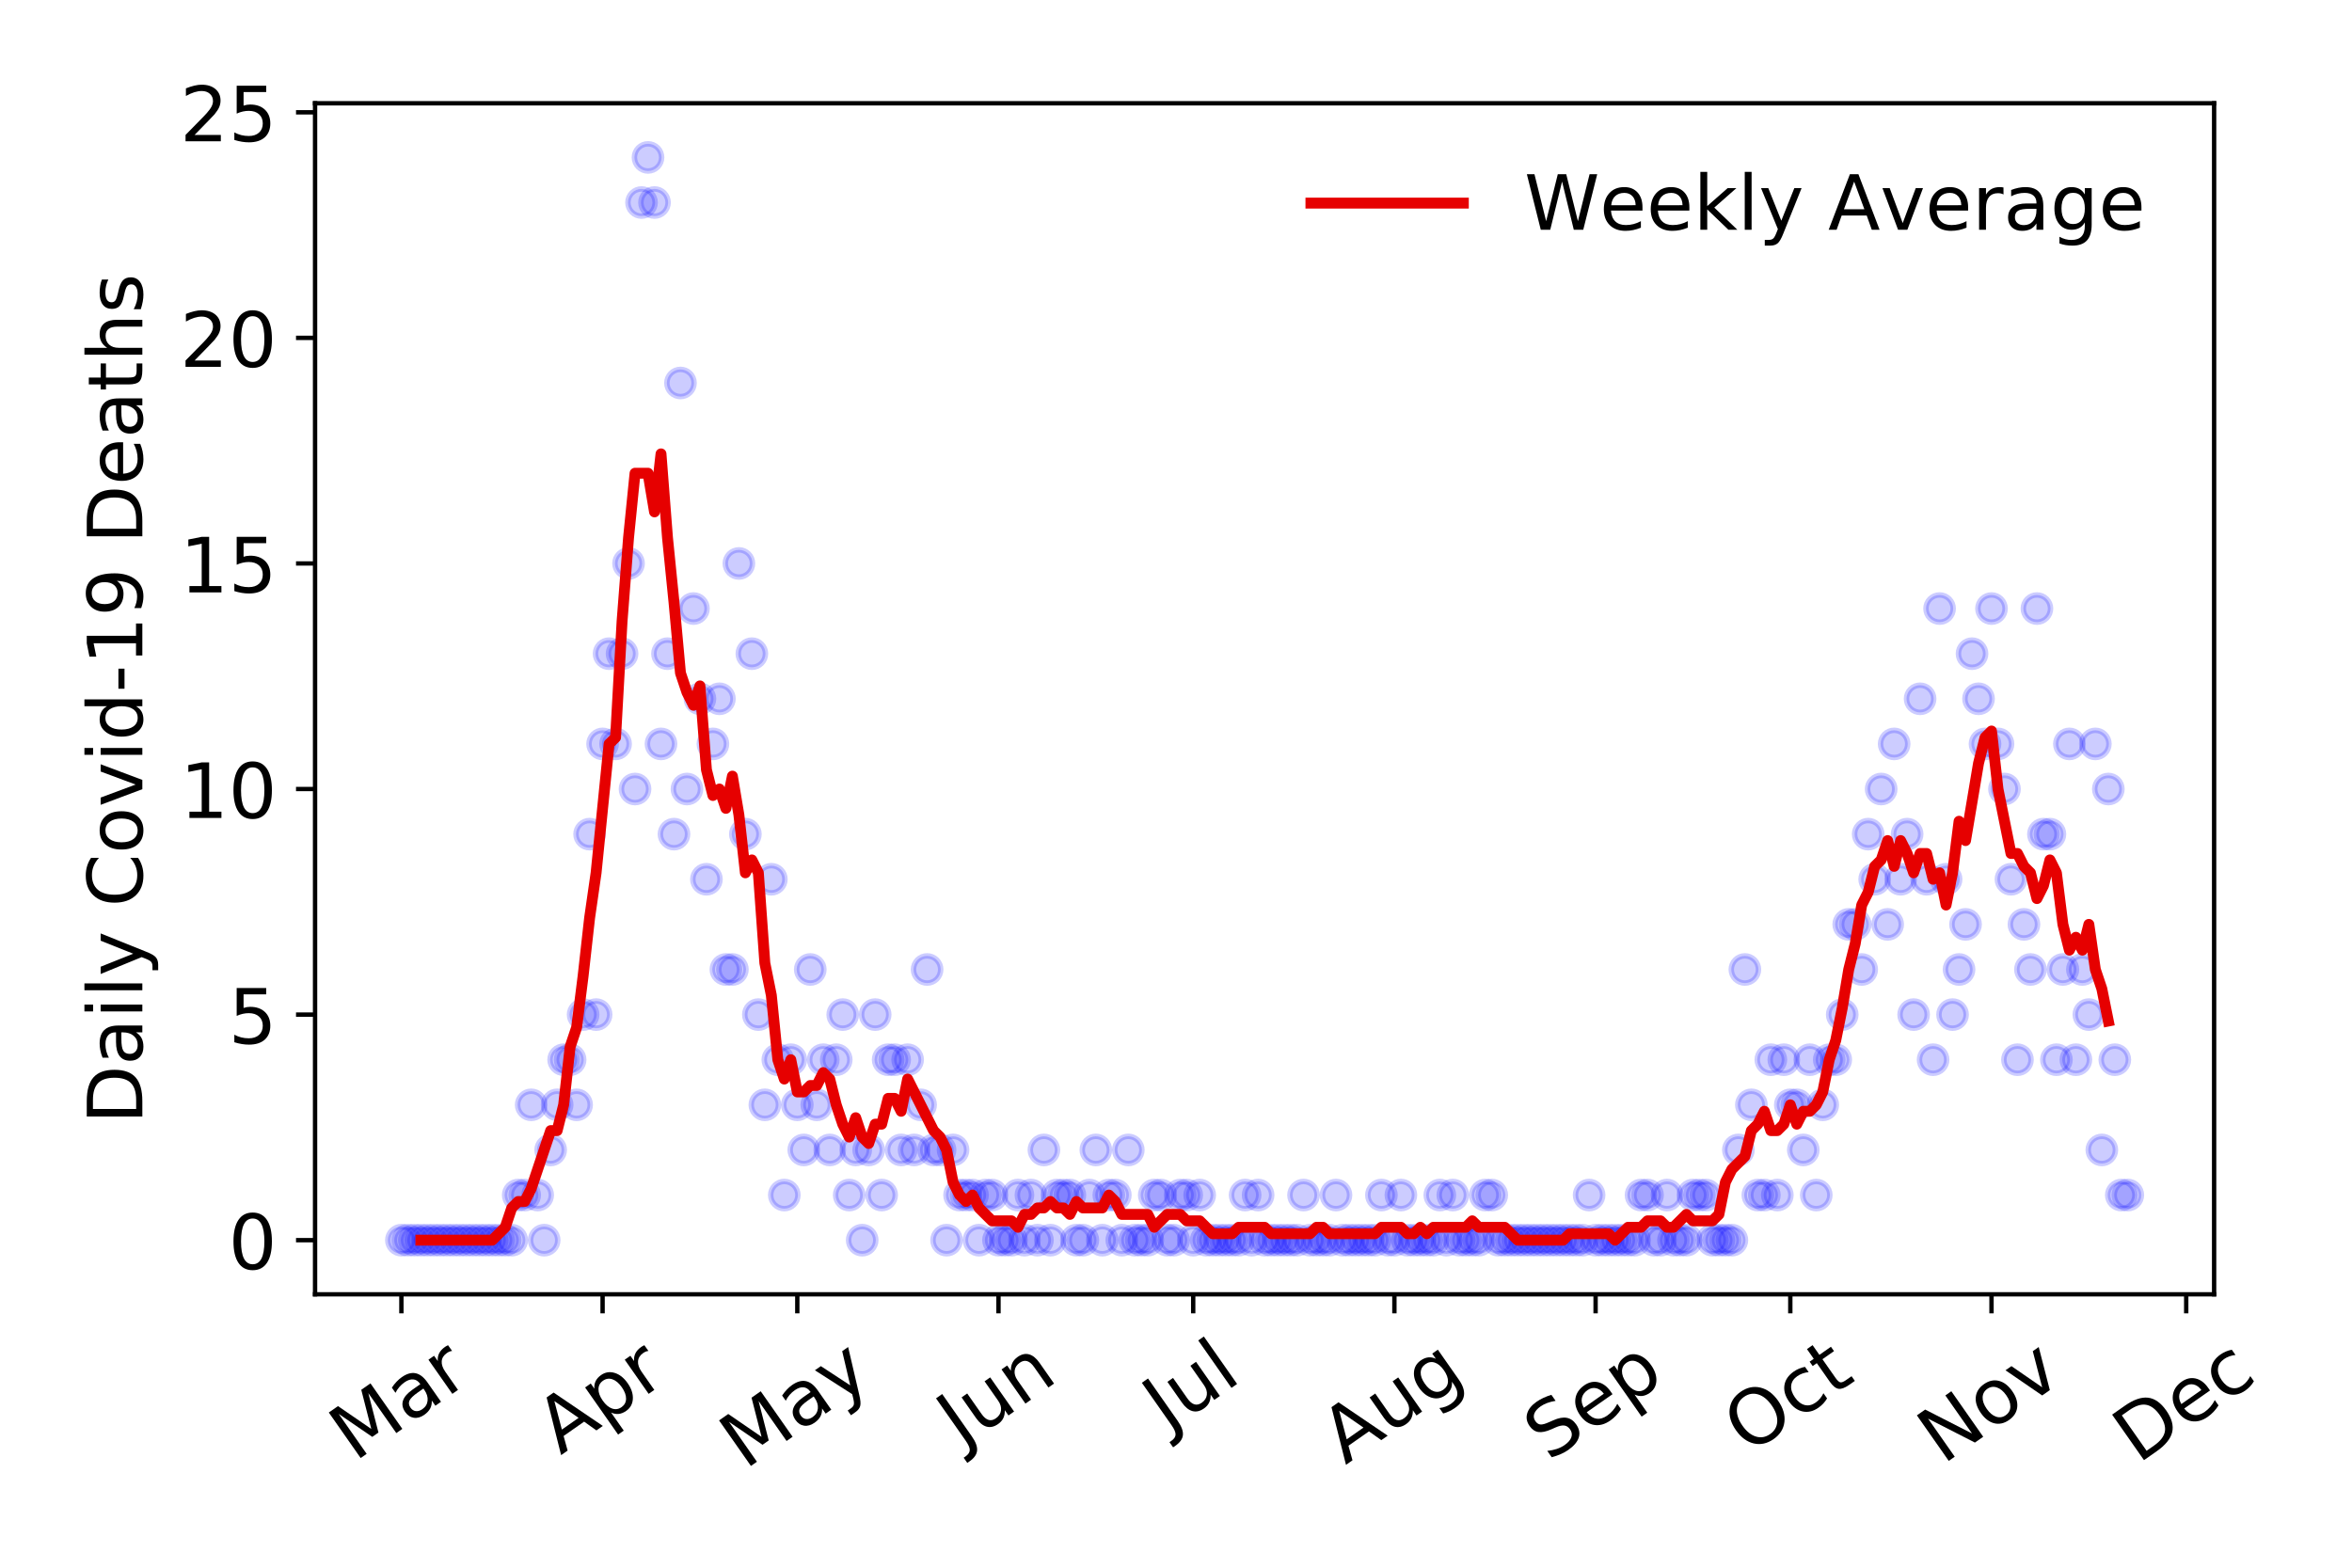 <?xml version="1.0" encoding="utf-8" standalone="no"?>
<!DOCTYPE svg PUBLIC "-//W3C//DTD SVG 1.1//EN"
  "http://www.w3.org/Graphics/SVG/1.1/DTD/svg11.dtd">
<!-- Created with matplotlib (https://matplotlib.org/) -->
<svg height="288pt" version="1.1" viewBox="0 0 432 288" width="432pt" xmlns="http://www.w3.org/2000/svg" xmlns:xlink="http://www.w3.org/1999/xlink">
 <defs>
  <style type="text/css">
*{stroke-linecap:butt;stroke-linejoin:round;}
  </style>
 </defs>
 <g id="figure_1">
  <g id="patch_1">
   <path d="M 0 288 
L 432 288 
L 432 0 
L 0 0 
z
" style="fill:#ffffff;"/>
  </g>
  <g id="axes_1">
   <g id="patch_2">
    <path d="M 57.87 237.778 
L 406.675 237.778 
L 406.675 18.973 
L 57.87 18.973 
z
" style="fill:#ffffff;"/>
   </g>
   <g id="matplotlib.axis_1">
    <g id="xtick_1">
     <g id="line2d_1">
      <defs>
       <path d="M 0 0 
L 0 3.5 
" id="m50f81b5fd4" style="stroke:#000000;stroke-width:0.8;"/>
      </defs>
      <g>
       <use style="stroke:#000000;stroke-width:0.8;" x="73.725" xlink:href="#m50f81b5fd4" y="237.778"/>
      </g>
     </g>
     <g id="text_1">
      <!-- Mar -->
      <defs>
       <path d="M 9.812 72.906 
L 24.516 72.906 
L 43.109 23.297 
L 61.812 72.906 
L 76.516 72.906 
L 76.516 0 
L 66.891 0 
L 66.891 64.016 
L 48.094 14.016 
L 38.188 14.016 
L 19.391 64.016 
L 19.391 0 
L 9.812 0 
z
" id="DejaVuSans-77"/>
       <path d="M 34.281 27.484 
Q 23.391 27.484 19.188 25 
Q 14.984 22.516 14.984 16.5 
Q 14.984 11.719 18.141 8.906 
Q 21.297 6.109 26.703 6.109 
Q 34.188 6.109 38.703 11.406 
Q 43.219 16.703 43.219 25.484 
L 43.219 27.484 
z
M 52.203 31.203 
L 52.203 0 
L 43.219 0 
L 43.219 8.297 
Q 40.141 3.328 35.547 0.953 
Q 30.953 -1.422 24.312 -1.422 
Q 15.922 -1.422 10.953 3.297 
Q 6 8.016 6 15.922 
Q 6 25.141 12.172 29.828 
Q 18.359 34.516 30.609 34.516 
L 43.219 34.516 
L 43.219 35.406 
Q 43.219 41.609 39.141 45 
Q 35.062 48.391 27.688 48.391 
Q 23 48.391 18.547 47.266 
Q 14.109 46.141 10.016 43.891 
L 10.016 52.203 
Q 14.938 54.109 19.578 55.047 
Q 24.219 56 28.609 56 
Q 40.484 56 46.344 49.844 
Q 52.203 43.703 52.203 31.203 
z
" id="DejaVuSans-97"/>
       <path d="M 41.109 46.297 
Q 39.594 47.172 37.812 47.578 
Q 36.031 48 33.891 48 
Q 26.266 48 22.188 43.047 
Q 18.109 38.094 18.109 28.812 
L 18.109 0 
L 9.078 0 
L 9.078 54.688 
L 18.109 54.688 
L 18.109 46.188 
Q 20.953 51.172 25.484 53.578 
Q 30.031 56 36.531 56 
Q 37.453 56 38.578 55.875 
Q 39.703 55.766 41.062 55.516 
z
" id="DejaVuSans-114"/>
      </defs>
      <g transform="translate(65.122 268.643)rotate(-35)scale(0.14 -0.14)">
       <use xlink:href="#DejaVuSans-77"/>
       <use x="86.279" xlink:href="#DejaVuSans-97"/>
       <use x="147.559" xlink:href="#DejaVuSans-114"/>
      </g>
     </g>
    </g>
    <g id="xtick_2">
     <g id="line2d_2">
      <g>
       <use style="stroke:#000000;stroke-width:0.8;" x="110.68" xlink:href="#m50f81b5fd4" y="237.778"/>
      </g>
     </g>
     <g id="text_2">
      <!-- Apr -->
      <defs>
       <path d="M 34.188 63.188 
L 20.797 26.906 
L 47.609 26.906 
z
M 28.609 72.906 
L 39.797 72.906 
L 67.578 0 
L 57.328 0 
L 50.688 18.703 
L 17.828 18.703 
L 11.188 0 
L 0.781 0 
z
" id="DejaVuSans-65"/>
       <path d="M 18.109 8.203 
L 18.109 -20.797 
L 9.078 -20.797 
L 9.078 54.688 
L 18.109 54.688 
L 18.109 46.391 
Q 20.953 51.266 25.266 53.625 
Q 29.594 56 35.594 56 
Q 45.562 56 51.781 48.094 
Q 58.016 40.188 58.016 27.297 
Q 58.016 14.406 51.781 6.484 
Q 45.562 -1.422 35.594 -1.422 
Q 29.594 -1.422 25.266 0.953 
Q 20.953 3.328 18.109 8.203 
z
M 48.688 27.297 
Q 48.688 37.203 44.609 42.844 
Q 40.531 48.484 33.406 48.484 
Q 26.266 48.484 22.188 42.844 
Q 18.109 37.203 18.109 27.297 
Q 18.109 17.391 22.188 11.75 
Q 26.266 6.109 33.406 6.109 
Q 40.531 6.109 44.609 11.75 
Q 48.688 17.391 48.688 27.297 
z
" id="DejaVuSans-112"/>
      </defs>
      <g transform="translate(102.975 267.384)rotate(-35)scale(0.14 -0.14)">
       <use xlink:href="#DejaVuSans-65"/>
       <use x="68.408" xlink:href="#DejaVuSans-112"/>
       <use x="131.885" xlink:href="#DejaVuSans-114"/>
      </g>
     </g>
    </g>
    <g id="xtick_3">
     <g id="line2d_3">
      <g>
       <use style="stroke:#000000;stroke-width:0.8;" x="146.442" xlink:href="#m50f81b5fd4" y="237.778"/>
      </g>
     </g>
     <g id="text_3">
      <!-- May -->
      <defs>
       <path d="M 32.172 -5.078 
Q 28.375 -14.844 24.75 -17.812 
Q 21.141 -20.797 15.094 -20.797 
L 7.906 -20.797 
L 7.906 -13.281 
L 13.188 -13.281 
Q 16.891 -13.281 18.938 -11.516 
Q 21 -9.766 23.484 -3.219 
L 25.094 0.875 
L 2.984 54.688 
L 12.5 54.688 
L 29.594 11.922 
L 46.688 54.688 
L 56.203 54.688 
z
" id="DejaVuSans-121"/>
      </defs>
      <g transform="translate(136.803 270.094)rotate(-35)scale(0.14 -0.14)">
       <use xlink:href="#DejaVuSans-77"/>
       <use x="86.279" xlink:href="#DejaVuSans-97"/>
       <use x="147.559" xlink:href="#DejaVuSans-121"/>
      </g>
     </g>
    </g>
    <g id="xtick_4">
     <g id="line2d_4">
      <g>
       <use style="stroke:#000000;stroke-width:0.8;" x="183.397" xlink:href="#m50f81b5fd4" y="237.778"/>
      </g>
     </g>
     <g id="text_4">
      <!-- Jun -->
      <defs>
       <path d="M 9.812 72.906 
L 19.672 72.906 
L 19.672 5.078 
Q 19.672 -8.109 14.672 -14.062 
Q 9.672 -20.016 -1.422 -20.016 
L -5.172 -20.016 
L -5.172 -11.719 
L -2.094 -11.719 
Q 4.438 -11.719 7.125 -8.047 
Q 9.812 -4.391 9.812 5.078 
z
" id="DejaVuSans-74"/>
       <path d="M 8.5 21.578 
L 8.5 54.688 
L 17.484 54.688 
L 17.484 21.922 
Q 17.484 14.156 20.5 10.266 
Q 23.531 6.391 29.594 6.391 
Q 36.859 6.391 41.078 11.031 
Q 45.312 15.672 45.312 23.688 
L 45.312 54.688 
L 54.297 54.688 
L 54.297 0 
L 45.312 0 
L 45.312 8.406 
Q 42.047 3.422 37.719 1 
Q 33.406 -1.422 27.688 -1.422 
Q 18.266 -1.422 13.375 4.438 
Q 8.5 10.297 8.5 21.578 
z
M 31.109 56 
z
" id="DejaVuSans-117"/>
       <path d="M 54.891 33.016 
L 54.891 0 
L 45.906 0 
L 45.906 32.719 
Q 45.906 40.484 42.875 44.328 
Q 39.844 48.188 33.797 48.188 
Q 26.516 48.188 22.312 43.547 
Q 18.109 38.922 18.109 30.906 
L 18.109 0 
L 9.078 0 
L 9.078 54.688 
L 18.109 54.688 
L 18.109 46.188 
Q 21.344 51.125 25.703 53.562 
Q 30.078 56 35.797 56 
Q 45.219 56 50.047 50.172 
Q 54.891 44.344 54.891 33.016 
z
" id="DejaVuSans-110"/>
      </defs>
      <g transform="translate(176.653 266.039)rotate(-35)scale(0.14 -0.14)">
       <use xlink:href="#DejaVuSans-74"/>
       <use x="29.492" xlink:href="#DejaVuSans-117"/>
       <use x="92.871" xlink:href="#DejaVuSans-110"/>
      </g>
     </g>
    </g>
    <g id="xtick_5">
     <g id="line2d_5">
      <g>
       <use style="stroke:#000000;stroke-width:0.8;" x="219.16" xlink:href="#m50f81b5fd4" y="237.778"/>
      </g>
     </g>
     <g id="text_5">
      <!-- Jul -->
      <defs>
       <path d="M 9.422 75.984 
L 18.406 75.984 
L 18.406 0 
L 9.422 0 
z
" id="DejaVuSans-108"/>
      </defs>
      <g transform="translate(214.457 263.181)rotate(-35)scale(0.14 -0.14)">
       <use xlink:href="#DejaVuSans-74"/>
       <use x="29.492" xlink:href="#DejaVuSans-117"/>
       <use x="92.871" xlink:href="#DejaVuSans-108"/>
      </g>
     </g>
    </g>
    <g id="xtick_6">
     <g id="line2d_6">
      <g>
       <use style="stroke:#000000;stroke-width:0.8;" x="256.114" xlink:href="#m50f81b5fd4" y="237.778"/>
      </g>
     </g>
     <g id="text_6">
      <!-- Aug -->
      <defs>
       <path d="M 45.406 27.984 
Q 45.406 37.75 41.375 43.109 
Q 37.359 48.484 30.078 48.484 
Q 22.859 48.484 18.828 43.109 
Q 14.797 37.75 14.797 27.984 
Q 14.797 18.266 18.828 12.891 
Q 22.859 7.516 30.078 7.516 
Q 37.359 7.516 41.375 12.891 
Q 45.406 18.266 45.406 27.984 
z
M 54.391 6.781 
Q 54.391 -7.172 48.188 -13.984 
Q 42 -20.797 29.203 -20.797 
Q 24.469 -20.797 20.266 -20.094 
Q 16.062 -19.391 12.109 -17.922 
L 12.109 -9.188 
Q 16.062 -11.328 19.922 -12.344 
Q 23.781 -13.375 27.781 -13.375 
Q 36.625 -13.375 41.016 -8.766 
Q 45.406 -4.156 45.406 5.172 
L 45.406 9.625 
Q 42.625 4.781 38.281 2.391 
Q 33.938 0 27.875 0 
Q 17.828 0 11.672 7.656 
Q 5.516 15.328 5.516 27.984 
Q 5.516 40.672 11.672 48.328 
Q 17.828 56 27.875 56 
Q 33.938 56 38.281 53.609 
Q 42.625 51.219 45.406 46.391 
L 45.406 54.688 
L 54.391 54.688 
z
" id="DejaVuSans-103"/>
      </defs>
      <g transform="translate(247.134 269.172)rotate(-35)scale(0.14 -0.14)">
       <use xlink:href="#DejaVuSans-65"/>
       <use x="68.408" xlink:href="#DejaVuSans-117"/>
       <use x="131.787" xlink:href="#DejaVuSans-103"/>
      </g>
     </g>
    </g>
    <g id="xtick_7">
     <g id="line2d_7">
      <g>
       <use style="stroke:#000000;stroke-width:0.8;" x="293.069" xlink:href="#m50f81b5fd4" y="237.778"/>
      </g>
     </g>
     <g id="text_7">
      <!-- Sep -->
      <defs>
       <path d="M 53.516 70.516 
L 53.516 60.891 
Q 47.906 63.578 42.922 64.891 
Q 37.938 66.219 33.297 66.219 
Q 25.25 66.219 20.875 63.094 
Q 16.5 59.969 16.5 54.203 
Q 16.5 49.359 19.406 46.891 
Q 22.312 44.438 30.422 42.922 
L 36.375 41.703 
Q 47.406 39.594 52.656 34.297 
Q 57.906 29 57.906 20.125 
Q 57.906 9.516 50.797 4.047 
Q 43.703 -1.422 29.984 -1.422 
Q 24.812 -1.422 18.969 -0.25 
Q 13.141 0.922 6.891 3.219 
L 6.891 13.375 
Q 12.891 10.016 18.656 8.297 
Q 24.422 6.594 29.984 6.594 
Q 38.422 6.594 43.016 9.906 
Q 47.609 13.234 47.609 19.391 
Q 47.609 24.75 44.312 27.781 
Q 41.016 30.812 33.5 32.328 
L 27.484 33.5 
Q 16.453 35.688 11.516 40.375 
Q 6.594 45.062 6.594 53.422 
Q 6.594 63.094 13.406 68.656 
Q 20.219 74.219 32.172 74.219 
Q 37.312 74.219 42.625 73.281 
Q 47.953 72.359 53.516 70.516 
z
" id="DejaVuSans-83"/>
       <path d="M 56.203 29.594 
L 56.203 25.203 
L 14.891 25.203 
Q 15.484 15.922 20.484 11.062 
Q 25.484 6.203 34.422 6.203 
Q 39.594 6.203 44.453 7.469 
Q 49.312 8.734 54.109 11.281 
L 54.109 2.781 
Q 49.266 0.734 44.188 -0.344 
Q 39.109 -1.422 33.891 -1.422 
Q 20.797 -1.422 13.156 6.188 
Q 5.516 13.812 5.516 26.812 
Q 5.516 40.234 12.766 48.109 
Q 20.016 56 32.328 56 
Q 43.359 56 49.781 48.891 
Q 56.203 41.797 56.203 29.594 
z
M 47.219 32.234 
Q 47.125 39.594 43.094 43.984 
Q 39.062 48.391 32.422 48.391 
Q 24.906 48.391 20.391 44.141 
Q 15.875 39.891 15.188 32.172 
z
" id="DejaVuSans-101"/>
      </defs>
      <g transform="translate(284.476 268.629)rotate(-35)scale(0.14 -0.14)">
       <use xlink:href="#DejaVuSans-83"/>
       <use x="63.477" xlink:href="#DejaVuSans-101"/>
       <use x="125" xlink:href="#DejaVuSans-112"/>
      </g>
     </g>
    </g>
    <g id="xtick_8">
     <g id="line2d_8">
      <g>
       <use style="stroke:#000000;stroke-width:0.8;" x="328.832" xlink:href="#m50f81b5fd4" y="237.778"/>
      </g>
     </g>
     <g id="text_8">
      <!-- Oct -->
      <defs>
       <path d="M 39.406 66.219 
Q 28.656 66.219 22.328 58.203 
Q 16.016 50.203 16.016 36.375 
Q 16.016 22.609 22.328 14.594 
Q 28.656 6.594 39.406 6.594 
Q 50.141 6.594 56.422 14.594 
Q 62.703 22.609 62.703 36.375 
Q 62.703 50.203 56.422 58.203 
Q 50.141 66.219 39.406 66.219 
z
M 39.406 74.219 
Q 54.734 74.219 63.906 63.938 
Q 73.094 53.656 73.094 36.375 
Q 73.094 19.141 63.906 8.859 
Q 54.734 -1.422 39.406 -1.422 
Q 24.031 -1.422 14.812 8.828 
Q 5.609 19.094 5.609 36.375 
Q 5.609 53.656 14.812 63.938 
Q 24.031 74.219 39.406 74.219 
z
" id="DejaVuSans-79"/>
       <path d="M 48.781 52.594 
L 48.781 44.188 
Q 44.969 46.297 41.141 47.344 
Q 37.312 48.391 33.406 48.391 
Q 24.656 48.391 19.812 42.844 
Q 14.984 37.312 14.984 27.297 
Q 14.984 17.281 19.812 11.734 
Q 24.656 6.203 33.406 6.203 
Q 37.312 6.203 41.141 7.25 
Q 44.969 8.297 48.781 10.406 
L 48.781 2.094 
Q 45.016 0.344 40.984 -0.531 
Q 36.969 -1.422 32.422 -1.422 
Q 20.062 -1.422 12.781 6.344 
Q 5.516 14.109 5.516 27.297 
Q 5.516 40.672 12.859 48.328 
Q 20.219 56 33.016 56 
Q 37.156 56 41.109 55.141 
Q 45.062 54.297 48.781 52.594 
z
" id="DejaVuSans-99"/>
       <path d="M 18.312 70.219 
L 18.312 54.688 
L 36.812 54.688 
L 36.812 47.703 
L 18.312 47.703 
L 18.312 18.016 
Q 18.312 11.328 20.141 9.422 
Q 21.969 7.516 27.594 7.516 
L 36.812 7.516 
L 36.812 0 
L 27.594 0 
Q 17.188 0 13.234 3.875 
Q 9.281 7.766 9.281 18.016 
L 9.281 47.703 
L 2.688 47.703 
L 2.688 54.688 
L 9.281 54.688 
L 9.281 70.219 
z
" id="DejaVuSans-116"/>
      </defs>
      <g transform="translate(321.133 267.377)rotate(-35)scale(0.14 -0.14)">
       <use xlink:href="#DejaVuSans-79"/>
       <use x="78.711" xlink:href="#DejaVuSans-99"/>
       <use x="133.691" xlink:href="#DejaVuSans-116"/>
      </g>
     </g>
    </g>
    <g id="xtick_9">
     <g id="line2d_9">
      <g>
       <use style="stroke:#000000;stroke-width:0.8;" x="365.787" xlink:href="#m50f81b5fd4" y="237.778"/>
      </g>
     </g>
     <g id="text_9">
      <!-- Nov -->
      <defs>
       <path d="M 9.812 72.906 
L 23.094 72.906 
L 55.422 11.922 
L 55.422 72.906 
L 64.984 72.906 
L 64.984 0 
L 51.703 0 
L 19.391 60.984 
L 19.391 0 
L 9.812 0 
z
" id="DejaVuSans-78"/>
       <path d="M 30.609 48.391 
Q 23.391 48.391 19.188 42.75 
Q 14.984 37.109 14.984 27.297 
Q 14.984 17.484 19.156 11.844 
Q 23.344 6.203 30.609 6.203 
Q 37.797 6.203 41.984 11.859 
Q 46.188 17.531 46.188 27.297 
Q 46.188 37.016 41.984 42.703 
Q 37.797 48.391 30.609 48.391 
z
M 30.609 56 
Q 42.328 56 49.016 48.375 
Q 55.719 40.766 55.719 27.297 
Q 55.719 13.875 49.016 6.219 
Q 42.328 -1.422 30.609 -1.422 
Q 18.844 -1.422 12.172 6.219 
Q 5.516 13.875 5.516 27.297 
Q 5.516 40.766 12.172 48.375 
Q 18.844 56 30.609 56 
z
" id="DejaVuSans-111"/>
       <path d="M 2.984 54.688 
L 12.5 54.688 
L 29.594 8.797 
L 46.688 54.688 
L 56.203 54.688 
L 35.688 0 
L 23.484 0 
z
" id="DejaVuSans-118"/>
      </defs>
      <g transform="translate(356.81 269.166)rotate(-35)scale(0.14 -0.14)">
       <use xlink:href="#DejaVuSans-78"/>
       <use x="74.805" xlink:href="#DejaVuSans-111"/>
       <use x="135.986" xlink:href="#DejaVuSans-118"/>
      </g>
     </g>
    </g>
    <g id="xtick_10">
     <g id="line2d_10">
      <g>
       <use style="stroke:#000000;stroke-width:0.8;" x="401.549" xlink:href="#m50f81b5fd4" y="237.778"/>
      </g>
     </g>
     <g id="text_10">
      <!-- Dec -->
      <defs>
       <path d="M 19.672 64.797 
L 19.672 8.109 
L 31.594 8.109 
Q 46.688 8.109 53.688 14.938 
Q 60.688 21.781 60.688 36.531 
Q 60.688 51.172 53.688 57.984 
Q 46.688 64.797 31.594 64.797 
z
M 9.812 72.906 
L 30.078 72.906 
Q 51.266 72.906 61.172 64.094 
Q 71.094 55.281 71.094 36.531 
Q 71.094 17.672 61.125 8.828 
Q 51.172 0 30.078 0 
L 9.812 0 
z
" id="DejaVuSans-68"/>
      </defs>
      <g transform="translate(392.669 269.032)rotate(-35)scale(0.14 -0.14)">
       <use xlink:href="#DejaVuSans-68"/>
       <use x="77.002" xlink:href="#DejaVuSans-101"/>
       <use x="138.525" xlink:href="#DejaVuSans-99"/>
      </g>
     </g>
    </g>
   </g>
   <g id="matplotlib.axis_2">
    <g id="ytick_1">
     <g id="line2d_11">
      <defs>
       <path d="M 0 0 
L -3.5 0 
" id="m4b0df32dd9" style="stroke:#000000;stroke-width:0.8;"/>
      </defs>
      <g>
       <use style="stroke:#000000;stroke-width:0.8;" x="57.87" xlink:href="#m4b0df32dd9" y="227.832"/>
      </g>
     </g>
     <g id="text_11">
      <!-- 0 -->
      <defs>
       <path d="M 31.781 66.406 
Q 24.172 66.406 20.328 58.906 
Q 16.5 51.422 16.5 36.375 
Q 16.5 21.391 20.328 13.891 
Q 24.172 6.391 31.781 6.391 
Q 39.453 6.391 43.281 13.891 
Q 47.125 21.391 47.125 36.375 
Q 47.125 51.422 43.281 58.906 
Q 39.453 66.406 31.781 66.406 
z
M 31.781 74.219 
Q 44.047 74.219 50.516 64.516 
Q 56.984 54.828 56.984 36.375 
Q 56.984 17.969 50.516 8.266 
Q 44.047 -1.422 31.781 -1.422 
Q 19.531 -1.422 13.062 8.266 
Q 6.594 17.969 6.594 36.375 
Q 6.594 54.828 13.062 64.516 
Q 19.531 74.219 31.781 74.219 
z
" id="DejaVuSans-48"/>
      </defs>
      <g transform="translate(41.962 233.151)scale(0.14 -0.14)">
       <use xlink:href="#DejaVuSans-48"/>
      </g>
     </g>
    </g>
    <g id="ytick_2">
     <g id="line2d_12">
      <g>
       <use style="stroke:#000000;stroke-width:0.8;" x="57.87" xlink:href="#m4b0df32dd9" y="186.392"/>
      </g>
     </g>
     <g id="text_12">
      <!-- 5 -->
      <defs>
       <path d="M 10.797 72.906 
L 49.516 72.906 
L 49.516 64.594 
L 19.828 64.594 
L 19.828 46.734 
Q 21.969 47.469 24.109 47.828 
Q 26.266 48.188 28.422 48.188 
Q 40.625 48.188 47.75 41.5 
Q 54.891 34.812 54.891 23.391 
Q 54.891 11.625 47.562 5.094 
Q 40.234 -1.422 26.906 -1.422 
Q 22.312 -1.422 17.547 -0.641 
Q 12.797 0.141 7.719 1.703 
L 7.719 11.625 
Q 12.109 9.234 16.797 8.062 
Q 21.484 6.891 26.703 6.891 
Q 35.156 6.891 40.078 11.328 
Q 45.016 15.766 45.016 23.391 
Q 45.016 31 40.078 35.438 
Q 35.156 39.891 26.703 39.891 
Q 22.75 39.891 18.812 39.016 
Q 14.891 38.141 10.797 36.281 
z
" id="DejaVuSans-53"/>
      </defs>
      <g transform="translate(41.962 191.711)scale(0.14 -0.14)">
       <use xlink:href="#DejaVuSans-53"/>
      </g>
     </g>
    </g>
    <g id="ytick_3">
     <g id="line2d_13">
      <g>
       <use style="stroke:#000000;stroke-width:0.8;" x="57.87" xlink:href="#m4b0df32dd9" y="144.952"/>
      </g>
     </g>
     <g id="text_13">
      <!-- 10 -->
      <defs>
       <path d="M 12.406 8.297 
L 28.516 8.297 
L 28.516 63.922 
L 10.984 60.406 
L 10.984 69.391 
L 28.422 72.906 
L 38.281 72.906 
L 38.281 8.297 
L 54.391 8.297 
L 54.391 0 
L 12.406 0 
z
" id="DejaVuSans-49"/>
      </defs>
      <g transform="translate(33.055 150.271)scale(0.14 -0.14)">
       <use xlink:href="#DejaVuSans-49"/>
       <use x="63.623" xlink:href="#DejaVuSans-48"/>
      </g>
     </g>
    </g>
    <g id="ytick_4">
     <g id="line2d_14">
      <g>
       <use style="stroke:#000000;stroke-width:0.8;" x="57.87" xlink:href="#m4b0df32dd9" y="103.511"/>
      </g>
     </g>
     <g id="text_14">
      <!-- 15 -->
      <g transform="translate(33.055 108.83)scale(0.14 -0.14)">
       <use xlink:href="#DejaVuSans-49"/>
       <use x="63.623" xlink:href="#DejaVuSans-53"/>
      </g>
     </g>
    </g>
    <g id="ytick_5">
     <g id="line2d_15">
      <g>
       <use style="stroke:#000000;stroke-width:0.8;" x="57.87" xlink:href="#m4b0df32dd9" y="62.071"/>
      </g>
     </g>
     <g id="text_15">
      <!-- 20 -->
      <defs>
       <path d="M 19.188 8.297 
L 53.609 8.297 
L 53.609 0 
L 7.328 0 
L 7.328 8.297 
Q 12.938 14.109 22.625 23.891 
Q 32.328 33.688 34.812 36.531 
Q 39.547 41.844 41.422 45.531 
Q 43.312 49.219 43.312 52.781 
Q 43.312 58.594 39.234 62.25 
Q 35.156 65.922 28.609 65.922 
Q 23.969 65.922 18.812 64.312 
Q 13.672 62.703 7.812 59.422 
L 7.812 69.391 
Q 13.766 71.781 18.938 73 
Q 24.125 74.219 28.422 74.219 
Q 39.75 74.219 46.484 68.547 
Q 53.219 62.891 53.219 53.422 
Q 53.219 48.922 51.531 44.891 
Q 49.859 40.875 45.406 35.406 
Q 44.188 33.984 37.641 27.219 
Q 31.109 20.453 19.188 8.297 
z
" id="DejaVuSans-50"/>
      </defs>
      <g transform="translate(33.055 67.39)scale(0.14 -0.14)">
       <use xlink:href="#DejaVuSans-50"/>
       <use x="63.623" xlink:href="#DejaVuSans-48"/>
      </g>
     </g>
    </g>
    <g id="ytick_6">
     <g id="line2d_16">
      <g>
       <use style="stroke:#000000;stroke-width:0.8;" x="57.87" xlink:href="#m4b0df32dd9" y="20.63"/>
      </g>
     </g>
     <g id="text_16">
      <!-- 25 -->
      <g transform="translate(33.055 25.949)scale(0.14 -0.14)">
       <use xlink:href="#DejaVuSans-50"/>
       <use x="63.623" xlink:href="#DejaVuSans-53"/>
      </g>
     </g>
    </g>
    <g id="text_17">
     <!-- Daily Covid-19 Deaths -->
     <defs>
      <path d="M 9.422 54.688 
L 18.406 54.688 
L 18.406 0 
L 9.422 0 
z
M 9.422 75.984 
L 18.406 75.984 
L 18.406 64.594 
L 9.422 64.594 
z
" id="DejaVuSans-105"/>
      <path id="DejaVuSans-32"/>
      <path d="M 64.406 67.281 
L 64.406 56.891 
Q 59.422 61.531 53.781 63.812 
Q 48.141 66.109 41.797 66.109 
Q 29.297 66.109 22.656 58.469 
Q 16.016 50.828 16.016 36.375 
Q 16.016 21.969 22.656 14.328 
Q 29.297 6.688 41.797 6.688 
Q 48.141 6.688 53.781 8.984 
Q 59.422 11.281 64.406 15.922 
L 64.406 5.609 
Q 59.234 2.094 53.438 0.328 
Q 47.656 -1.422 41.219 -1.422 
Q 24.656 -1.422 15.125 8.703 
Q 5.609 18.844 5.609 36.375 
Q 5.609 53.953 15.125 64.078 
Q 24.656 74.219 41.219 74.219 
Q 47.75 74.219 53.531 72.484 
Q 59.328 70.75 64.406 67.281 
z
" id="DejaVuSans-67"/>
      <path d="M 45.406 46.391 
L 45.406 75.984 
L 54.391 75.984 
L 54.391 0 
L 45.406 0 
L 45.406 8.203 
Q 42.578 3.328 38.25 0.953 
Q 33.938 -1.422 27.875 -1.422 
Q 17.969 -1.422 11.734 6.484 
Q 5.516 14.406 5.516 27.297 
Q 5.516 40.188 11.734 48.094 
Q 17.969 56 27.875 56 
Q 33.938 56 38.25 53.625 
Q 42.578 51.266 45.406 46.391 
z
M 14.797 27.297 
Q 14.797 17.391 18.875 11.75 
Q 22.953 6.109 30.078 6.109 
Q 37.203 6.109 41.297 11.75 
Q 45.406 17.391 45.406 27.297 
Q 45.406 37.203 41.297 42.844 
Q 37.203 48.484 30.078 48.484 
Q 22.953 48.484 18.875 42.844 
Q 14.797 37.203 14.797 27.297 
z
" id="DejaVuSans-100"/>
      <path d="M 4.891 31.391 
L 31.203 31.391 
L 31.203 23.391 
L 4.891 23.391 
z
" id="DejaVuSans-45"/>
      <path d="M 10.984 1.516 
L 10.984 10.5 
Q 14.703 8.734 18.5 7.812 
Q 22.312 6.891 25.984 6.891 
Q 35.75 6.891 40.891 13.453 
Q 46.047 20.016 46.781 33.406 
Q 43.953 29.203 39.594 26.953 
Q 35.25 24.703 29.984 24.703 
Q 19.047 24.703 12.672 31.312 
Q 6.297 37.938 6.297 49.422 
Q 6.297 60.641 12.938 67.422 
Q 19.578 74.219 30.609 74.219 
Q 43.266 74.219 49.922 64.516 
Q 56.594 54.828 56.594 36.375 
Q 56.594 19.141 48.406 8.859 
Q 40.234 -1.422 26.422 -1.422 
Q 22.703 -1.422 18.891 -0.688 
Q 15.094 0.047 10.984 1.516 
z
M 30.609 32.422 
Q 37.25 32.422 41.125 36.953 
Q 45.016 41.5 45.016 49.422 
Q 45.016 57.281 41.125 61.844 
Q 37.25 66.406 30.609 66.406 
Q 23.969 66.406 20.094 61.844 
Q 16.219 57.281 16.219 49.422 
Q 16.219 41.5 20.094 36.953 
Q 23.969 32.422 30.609 32.422 
z
" id="DejaVuSans-57"/>
      <path d="M 54.891 33.016 
L 54.891 0 
L 45.906 0 
L 45.906 32.719 
Q 45.906 40.484 42.875 44.328 
Q 39.844 48.188 33.797 48.188 
Q 26.516 48.188 22.312 43.547 
Q 18.109 38.922 18.109 30.906 
L 18.109 0 
L 9.078 0 
L 9.078 75.984 
L 18.109 75.984 
L 18.109 46.188 
Q 21.344 51.125 25.703 53.562 
Q 30.078 56 35.797 56 
Q 45.219 56 50.047 50.172 
Q 54.891 44.344 54.891 33.016 
z
" id="DejaVuSans-104"/>
      <path d="M 44.281 53.078 
L 44.281 44.578 
Q 40.484 46.531 36.375 47.5 
Q 32.281 48.484 27.875 48.484 
Q 21.188 48.484 17.844 46.438 
Q 14.5 44.391 14.5 40.281 
Q 14.5 37.156 16.891 35.375 
Q 19.281 33.594 26.516 31.984 
L 29.594 31.297 
Q 39.156 29.25 43.188 25.516 
Q 47.219 21.781 47.219 15.094 
Q 47.219 7.469 41.188 3.016 
Q 35.156 -1.422 24.609 -1.422 
Q 20.219 -1.422 15.453 -0.562 
Q 10.688 0.297 5.422 2 
L 5.422 11.281 
Q 10.406 8.688 15.234 7.391 
Q 20.062 6.109 24.812 6.109 
Q 31.156 6.109 34.562 8.281 
Q 37.984 10.453 37.984 14.406 
Q 37.984 18.062 35.516 20.016 
Q 33.062 21.969 24.703 23.781 
L 21.578 24.516 
Q 13.234 26.266 9.516 29.906 
Q 5.812 33.547 5.812 39.891 
Q 5.812 47.609 11.281 51.797 
Q 16.75 56 26.812 56 
Q 31.781 56 36.172 55.266 
Q 40.578 54.547 44.281 53.078 
z
" id="DejaVuSans-115"/>
     </defs>
     <g transform="translate(26.143 206.487)rotate(-90)scale(0.14 -0.14)">
      <use xlink:href="#DejaVuSans-68"/>
      <use x="77.002" xlink:href="#DejaVuSans-97"/>
      <use x="138.281" xlink:href="#DejaVuSans-105"/>
      <use x="166.064" xlink:href="#DejaVuSans-108"/>
      <use x="193.848" xlink:href="#DejaVuSans-121"/>
      <use x="253.027" xlink:href="#DejaVuSans-32"/>
      <use x="284.814" xlink:href="#DejaVuSans-67"/>
      <use x="354.639" xlink:href="#DejaVuSans-111"/>
      <use x="415.82" xlink:href="#DejaVuSans-118"/>
      <use x="475" xlink:href="#DejaVuSans-105"/>
      <use x="502.783" xlink:href="#DejaVuSans-100"/>
      <use x="566.26" xlink:href="#DejaVuSans-45"/>
      <use x="602.344" xlink:href="#DejaVuSans-49"/>
      <use x="665.967" xlink:href="#DejaVuSans-57"/>
      <use x="729.59" xlink:href="#DejaVuSans-32"/>
      <use x="761.377" xlink:href="#DejaVuSans-68"/>
      <use x="838.379" xlink:href="#DejaVuSans-101"/>
      <use x="899.902" xlink:href="#DejaVuSans-97"/>
      <use x="961.182" xlink:href="#DejaVuSans-116"/>
      <use x="1000.391" xlink:href="#DejaVuSans-104"/>
      <use x="1063.77" xlink:href="#DejaVuSans-115"/>
     </g>
    </g>
   </g>
   <g id="line2d_17">
    <defs>
     <path d="M 0 2.5 
C 0.663 2.5 1.299 2.237 1.768 1.768 
C 2.237 1.299 2.5 0.663 2.5 0 
C 2.5 -0.663 2.237 -1.299 1.768 -1.768 
C 1.299 -2.237 0.663 -2.5 0 -2.5 
C -0.663 -2.5 -1.299 -2.237 -1.768 -1.768 
C -2.237 -1.299 -2.5 -0.663 -2.5 0 
C -2.5 0.663 -2.237 1.299 -1.768 1.768 
C -1.299 2.237 -0.663 2.5 0 2.5 
z
" id="m01a51e8162" style="stroke:#0000ff;stroke-opacity:0.2;"/>
    </defs>
    <g clip-path="url(#pcac4501938)">
     <use style="fill:#0000ff;fill-opacity:0.2;stroke:#0000ff;stroke-opacity:0.2;" x="73.725" xlink:href="#m01a51e8162" y="227.832"/>
     <use style="fill:#0000ff;fill-opacity:0.2;stroke:#0000ff;stroke-opacity:0.2;" x="74.917" xlink:href="#m01a51e8162" y="227.832"/>
     <use style="fill:#0000ff;fill-opacity:0.2;stroke:#0000ff;stroke-opacity:0.2;" x="76.109" xlink:href="#m01a51e8162" y="227.832"/>
     <use style="fill:#0000ff;fill-opacity:0.2;stroke:#0000ff;stroke-opacity:0.2;" x="77.301" xlink:href="#m01a51e8162" y="227.832"/>
     <use style="fill:#0000ff;fill-opacity:0.2;stroke:#0000ff;stroke-opacity:0.2;" x="78.493" xlink:href="#m01a51e8162" y="227.832"/>
     <use style="fill:#0000ff;fill-opacity:0.2;stroke:#0000ff;stroke-opacity:0.2;" x="79.685" xlink:href="#m01a51e8162" y="227.832"/>
     <use style="fill:#0000ff;fill-opacity:0.2;stroke:#0000ff;stroke-opacity:0.2;" x="80.877" xlink:href="#m01a51e8162" y="227.832"/>
     <use style="fill:#0000ff;fill-opacity:0.2;stroke:#0000ff;stroke-opacity:0.2;" x="82.069" xlink:href="#m01a51e8162" y="227.832"/>
     <use style="fill:#0000ff;fill-opacity:0.2;stroke:#0000ff;stroke-opacity:0.2;" x="83.262" xlink:href="#m01a51e8162" y="227.832"/>
     <use style="fill:#0000ff;fill-opacity:0.2;stroke:#0000ff;stroke-opacity:0.2;" x="84.454" xlink:href="#m01a51e8162" y="227.832"/>
     <use style="fill:#0000ff;fill-opacity:0.2;stroke:#0000ff;stroke-opacity:0.2;" x="85.646" xlink:href="#m01a51e8162" y="227.832"/>
     <use style="fill:#0000ff;fill-opacity:0.2;stroke:#0000ff;stroke-opacity:0.2;" x="86.838" xlink:href="#m01a51e8162" y="227.832"/>
     <use style="fill:#0000ff;fill-opacity:0.2;stroke:#0000ff;stroke-opacity:0.2;" x="88.03" xlink:href="#m01a51e8162" y="227.832"/>
     <use style="fill:#0000ff;fill-opacity:0.2;stroke:#0000ff;stroke-opacity:0.2;" x="89.222" xlink:href="#m01a51e8162" y="227.832"/>
     <use style="fill:#0000ff;fill-opacity:0.2;stroke:#0000ff;stroke-opacity:0.2;" x="90.414" xlink:href="#m01a51e8162" y="227.832"/>
     <use style="fill:#0000ff;fill-opacity:0.2;stroke:#0000ff;stroke-opacity:0.2;" x="91.606" xlink:href="#m01a51e8162" y="227.832"/>
     <use style="fill:#0000ff;fill-opacity:0.2;stroke:#0000ff;stroke-opacity:0.2;" x="92.798" xlink:href="#m01a51e8162" y="227.832"/>
     <use style="fill:#0000ff;fill-opacity:0.2;stroke:#0000ff;stroke-opacity:0.2;" x="93.99" xlink:href="#m01a51e8162" y="227.832"/>
     <use style="fill:#0000ff;fill-opacity:0.2;stroke:#0000ff;stroke-opacity:0.2;" x="95.182" xlink:href="#m01a51e8162" y="219.544"/>
     <use style="fill:#0000ff;fill-opacity:0.2;stroke:#0000ff;stroke-opacity:0.2;" x="96.374" xlink:href="#m01a51e8162" y="219.544"/>
     <use style="fill:#0000ff;fill-opacity:0.2;stroke:#0000ff;stroke-opacity:0.2;" x="97.567" xlink:href="#m01a51e8162" y="202.968"/>
     <use style="fill:#0000ff;fill-opacity:0.2;stroke:#0000ff;stroke-opacity:0.2;" x="98.759" xlink:href="#m01a51e8162" y="219.544"/>
     <use style="fill:#0000ff;fill-opacity:0.2;stroke:#0000ff;stroke-opacity:0.2;" x="99.951" xlink:href="#m01a51e8162" y="227.832"/>
     <use style="fill:#0000ff;fill-opacity:0.2;stroke:#0000ff;stroke-opacity:0.2;" x="101.143" xlink:href="#m01a51e8162" y="211.256"/>
     <use style="fill:#0000ff;fill-opacity:0.2;stroke:#0000ff;stroke-opacity:0.2;" x="102.335" xlink:href="#m01a51e8162" y="202.968"/>
     <use style="fill:#0000ff;fill-opacity:0.2;stroke:#0000ff;stroke-opacity:0.2;" x="103.527" xlink:href="#m01a51e8162" y="194.68"/>
     <use style="fill:#0000ff;fill-opacity:0.2;stroke:#0000ff;stroke-opacity:0.2;" x="104.719" xlink:href="#m01a51e8162" y="194.68"/>
     <use style="fill:#0000ff;fill-opacity:0.2;stroke:#0000ff;stroke-opacity:0.2;" x="105.911" xlink:href="#m01a51e8162" y="202.968"/>
     <use style="fill:#0000ff;fill-opacity:0.2;stroke:#0000ff;stroke-opacity:0.2;" x="107.103" xlink:href="#m01a51e8162" y="186.392"/>
     <use style="fill:#0000ff;fill-opacity:0.2;stroke:#0000ff;stroke-opacity:0.2;" x="108.295" xlink:href="#m01a51e8162" y="153.24"/>
     <use style="fill:#0000ff;fill-opacity:0.2;stroke:#0000ff;stroke-opacity:0.2;" x="109.487" xlink:href="#m01a51e8162" y="186.392"/>
     <use style="fill:#0000ff;fill-opacity:0.2;stroke:#0000ff;stroke-opacity:0.2;" x="110.68" xlink:href="#m01a51e8162" y="136.664"/>
     <use style="fill:#0000ff;fill-opacity:0.2;stroke:#0000ff;stroke-opacity:0.2;" x="111.872" xlink:href="#m01a51e8162" y="120.087"/>
     <use style="fill:#0000ff;fill-opacity:0.2;stroke:#0000ff;stroke-opacity:0.2;" x="113.064" xlink:href="#m01a51e8162" y="136.664"/>
     <use style="fill:#0000ff;fill-opacity:0.2;stroke:#0000ff;stroke-opacity:0.2;" x="114.256" xlink:href="#m01a51e8162" y="120.087"/>
     <use style="fill:#0000ff;fill-opacity:0.2;stroke:#0000ff;stroke-opacity:0.2;" x="115.448" xlink:href="#m01a51e8162" y="103.511"/>
     <use style="fill:#0000ff;fill-opacity:0.2;stroke:#0000ff;stroke-opacity:0.2;" x="116.64" xlink:href="#m01a51e8162" y="144.952"/>
     <use style="fill:#0000ff;fill-opacity:0.2;stroke:#0000ff;stroke-opacity:0.2;" x="117.832" xlink:href="#m01a51e8162" y="37.207"/>
     <use style="fill:#0000ff;fill-opacity:0.2;stroke:#0000ff;stroke-opacity:0.2;" x="119.024" xlink:href="#m01a51e8162" y="28.918"/>
     <use style="fill:#0000ff;fill-opacity:0.2;stroke:#0000ff;stroke-opacity:0.2;" x="120.216" xlink:href="#m01a51e8162" y="37.207"/>
     <use style="fill:#0000ff;fill-opacity:0.2;stroke:#0000ff;stroke-opacity:0.2;" x="121.408" xlink:href="#m01a51e8162" y="136.664"/>
     <use style="fill:#0000ff;fill-opacity:0.2;stroke:#0000ff;stroke-opacity:0.2;" x="122.6" xlink:href="#m01a51e8162" y="120.087"/>
     <use style="fill:#0000ff;fill-opacity:0.2;stroke:#0000ff;stroke-opacity:0.2;" x="123.793" xlink:href="#m01a51e8162" y="153.24"/>
     <use style="fill:#0000ff;fill-opacity:0.2;stroke:#0000ff;stroke-opacity:0.2;" x="124.985" xlink:href="#m01a51e8162" y="70.359"/>
     <use style="fill:#0000ff;fill-opacity:0.2;stroke:#0000ff;stroke-opacity:0.2;" x="126.177" xlink:href="#m01a51e8162" y="144.952"/>
     <use style="fill:#0000ff;fill-opacity:0.2;stroke:#0000ff;stroke-opacity:0.2;" x="127.369" xlink:href="#m01a51e8162" y="111.799"/>
     <use style="fill:#0000ff;fill-opacity:0.2;stroke:#0000ff;stroke-opacity:0.2;" x="128.561" xlink:href="#m01a51e8162" y="128.375"/>
     <use style="fill:#0000ff;fill-opacity:0.2;stroke:#0000ff;stroke-opacity:0.2;" x="129.753" xlink:href="#m01a51e8162" y="161.528"/>
     <use style="fill:#0000ff;fill-opacity:0.2;stroke:#0000ff;stroke-opacity:0.2;" x="130.945" xlink:href="#m01a51e8162" y="136.664"/>
     <use style="fill:#0000ff;fill-opacity:0.2;stroke:#0000ff;stroke-opacity:0.2;" x="132.137" xlink:href="#m01a51e8162" y="128.375"/>
     <use style="fill:#0000ff;fill-opacity:0.2;stroke:#0000ff;stroke-opacity:0.2;" x="133.329" xlink:href="#m01a51e8162" y="178.104"/>
     <use style="fill:#0000ff;fill-opacity:0.2;stroke:#0000ff;stroke-opacity:0.2;" x="134.521" xlink:href="#m01a51e8162" y="178.104"/>
     <use style="fill:#0000ff;fill-opacity:0.2;stroke:#0000ff;stroke-opacity:0.2;" x="135.713" xlink:href="#m01a51e8162" y="103.511"/>
     <use style="fill:#0000ff;fill-opacity:0.2;stroke:#0000ff;stroke-opacity:0.2;" x="136.906" xlink:href="#m01a51e8162" y="153.24"/>
     <use style="fill:#0000ff;fill-opacity:0.2;stroke:#0000ff;stroke-opacity:0.2;" x="138.098" xlink:href="#m01a51e8162" y="120.087"/>
     <use style="fill:#0000ff;fill-opacity:0.2;stroke:#0000ff;stroke-opacity:0.2;" x="139.29" xlink:href="#m01a51e8162" y="186.392"/>
     <use style="fill:#0000ff;fill-opacity:0.2;stroke:#0000ff;stroke-opacity:0.2;" x="140.482" xlink:href="#m01a51e8162" y="202.968"/>
     <use style="fill:#0000ff;fill-opacity:0.2;stroke:#0000ff;stroke-opacity:0.2;" x="141.674" xlink:href="#m01a51e8162" y="161.528"/>
     <use style="fill:#0000ff;fill-opacity:0.2;stroke:#0000ff;stroke-opacity:0.2;" x="142.866" xlink:href="#m01a51e8162" y="194.68"/>
     <use style="fill:#0000ff;fill-opacity:0.2;stroke:#0000ff;stroke-opacity:0.2;" x="144.058" xlink:href="#m01a51e8162" y="219.544"/>
     <use style="fill:#0000ff;fill-opacity:0.2;stroke:#0000ff;stroke-opacity:0.2;" x="145.25" xlink:href="#m01a51e8162" y="194.68"/>
     <use style="fill:#0000ff;fill-opacity:0.2;stroke:#0000ff;stroke-opacity:0.2;" x="146.442" xlink:href="#m01a51e8162" y="202.968"/>
     <use style="fill:#0000ff;fill-opacity:0.2;stroke:#0000ff;stroke-opacity:0.2;" x="147.634" xlink:href="#m01a51e8162" y="211.256"/>
     <use style="fill:#0000ff;fill-opacity:0.2;stroke:#0000ff;stroke-opacity:0.2;" x="148.826" xlink:href="#m01a51e8162" y="178.104"/>
     <use style="fill:#0000ff;fill-opacity:0.2;stroke:#0000ff;stroke-opacity:0.2;" x="150.019" xlink:href="#m01a51e8162" y="202.968"/>
     <use style="fill:#0000ff;fill-opacity:0.2;stroke:#0000ff;stroke-opacity:0.2;" x="151.211" xlink:href="#m01a51e8162" y="194.68"/>
     <use style="fill:#0000ff;fill-opacity:0.2;stroke:#0000ff;stroke-opacity:0.2;" x="152.403" xlink:href="#m01a51e8162" y="211.256"/>
     <use style="fill:#0000ff;fill-opacity:0.2;stroke:#0000ff;stroke-opacity:0.2;" x="153.595" xlink:href="#m01a51e8162" y="194.68"/>
     <use style="fill:#0000ff;fill-opacity:0.2;stroke:#0000ff;stroke-opacity:0.2;" x="154.787" xlink:href="#m01a51e8162" y="186.392"/>
     <use style="fill:#0000ff;fill-opacity:0.2;stroke:#0000ff;stroke-opacity:0.2;" x="155.979" xlink:href="#m01a51e8162" y="219.544"/>
     <use style="fill:#0000ff;fill-opacity:0.2;stroke:#0000ff;stroke-opacity:0.2;" x="157.171" xlink:href="#m01a51e8162" y="211.256"/>
     <use style="fill:#0000ff;fill-opacity:0.2;stroke:#0000ff;stroke-opacity:0.2;" x="158.363" xlink:href="#m01a51e8162" y="227.832"/>
     <use style="fill:#0000ff;fill-opacity:0.2;stroke:#0000ff;stroke-opacity:0.2;" x="159.555" xlink:href="#m01a51e8162" y="211.256"/>
     <use style="fill:#0000ff;fill-opacity:0.2;stroke:#0000ff;stroke-opacity:0.2;" x="160.747" xlink:href="#m01a51e8162" y="186.392"/>
     <use style="fill:#0000ff;fill-opacity:0.2;stroke:#0000ff;stroke-opacity:0.2;" x="161.939" xlink:href="#m01a51e8162" y="219.544"/>
     <use style="fill:#0000ff;fill-opacity:0.2;stroke:#0000ff;stroke-opacity:0.2;" x="163.131" xlink:href="#m01a51e8162" y="194.68"/>
     <use style="fill:#0000ff;fill-opacity:0.2;stroke:#0000ff;stroke-opacity:0.2;" x="164.324" xlink:href="#m01a51e8162" y="194.68"/>
     <use style="fill:#0000ff;fill-opacity:0.2;stroke:#0000ff;stroke-opacity:0.2;" x="165.516" xlink:href="#m01a51e8162" y="211.256"/>
     <use style="fill:#0000ff;fill-opacity:0.2;stroke:#0000ff;stroke-opacity:0.2;" x="166.708" xlink:href="#m01a51e8162" y="194.68"/>
     <use style="fill:#0000ff;fill-opacity:0.2;stroke:#0000ff;stroke-opacity:0.2;" x="167.9" xlink:href="#m01a51e8162" y="211.256"/>
     <use style="fill:#0000ff;fill-opacity:0.2;stroke:#0000ff;stroke-opacity:0.2;" x="169.092" xlink:href="#m01a51e8162" y="202.968"/>
     <use style="fill:#0000ff;fill-opacity:0.2;stroke:#0000ff;stroke-opacity:0.2;" x="170.284" xlink:href="#m01a51e8162" y="178.104"/>
     <use style="fill:#0000ff;fill-opacity:0.2;stroke:#0000ff;stroke-opacity:0.2;" x="171.476" xlink:href="#m01a51e8162" y="211.256"/>
     <use style="fill:#0000ff;fill-opacity:0.2;stroke:#0000ff;stroke-opacity:0.2;" x="172.668" xlink:href="#m01a51e8162" y="211.256"/>
     <use style="fill:#0000ff;fill-opacity:0.2;stroke:#0000ff;stroke-opacity:0.2;" x="173.86" xlink:href="#m01a51e8162" y="227.832"/>
     <use style="fill:#0000ff;fill-opacity:0.2;stroke:#0000ff;stroke-opacity:0.2;" x="175.052" xlink:href="#m01a51e8162" y="211.256"/>
     <use style="fill:#0000ff;fill-opacity:0.2;stroke:#0000ff;stroke-opacity:0.2;" x="176.244" xlink:href="#m01a51e8162" y="219.544"/>
     <use style="fill:#0000ff;fill-opacity:0.2;stroke:#0000ff;stroke-opacity:0.2;" x="177.437" xlink:href="#m01a51e8162" y="219.544"/>
     <use style="fill:#0000ff;fill-opacity:0.2;stroke:#0000ff;stroke-opacity:0.2;" x="178.629" xlink:href="#m01a51e8162" y="219.544"/>
     <use style="fill:#0000ff;fill-opacity:0.2;stroke:#0000ff;stroke-opacity:0.2;" x="179.821" xlink:href="#m01a51e8162" y="227.832"/>
     <use style="fill:#0000ff;fill-opacity:0.2;stroke:#0000ff;stroke-opacity:0.2;" x="181.013" xlink:href="#m01a51e8162" y="219.544"/>
     <use style="fill:#0000ff;fill-opacity:0.2;stroke:#0000ff;stroke-opacity:0.2;" x="182.205" xlink:href="#m01a51e8162" y="219.544"/>
     <use style="fill:#0000ff;fill-opacity:0.2;stroke:#0000ff;stroke-opacity:0.2;" x="183.397" xlink:href="#m01a51e8162" y="227.832"/>
     <use style="fill:#0000ff;fill-opacity:0.2;stroke:#0000ff;stroke-opacity:0.2;" x="184.589" xlink:href="#m01a51e8162" y="227.832"/>
     <use style="fill:#0000ff;fill-opacity:0.2;stroke:#0000ff;stroke-opacity:0.2;" x="185.781" xlink:href="#m01a51e8162" y="227.832"/>
     <use style="fill:#0000ff;fill-opacity:0.2;stroke:#0000ff;stroke-opacity:0.2;" x="186.973" xlink:href="#m01a51e8162" y="219.544"/>
     <use style="fill:#0000ff;fill-opacity:0.2;stroke:#0000ff;stroke-opacity:0.2;" x="188.165" xlink:href="#m01a51e8162" y="227.832"/>
     <use style="fill:#0000ff;fill-opacity:0.2;stroke:#0000ff;stroke-opacity:0.2;" x="189.357" xlink:href="#m01a51e8162" y="219.544"/>
     <use style="fill:#0000ff;fill-opacity:0.2;stroke:#0000ff;stroke-opacity:0.2;" x="190.55" xlink:href="#m01a51e8162" y="227.832"/>
     <use style="fill:#0000ff;fill-opacity:0.2;stroke:#0000ff;stroke-opacity:0.2;" x="191.742" xlink:href="#m01a51e8162" y="211.256"/>
     <use style="fill:#0000ff;fill-opacity:0.2;stroke:#0000ff;stroke-opacity:0.2;" x="192.934" xlink:href="#m01a51e8162" y="227.832"/>
     <use style="fill:#0000ff;fill-opacity:0.2;stroke:#0000ff;stroke-opacity:0.2;" x="194.126" xlink:href="#m01a51e8162" y="219.544"/>
     <use style="fill:#0000ff;fill-opacity:0.2;stroke:#0000ff;stroke-opacity:0.2;" x="195.318" xlink:href="#m01a51e8162" y="219.544"/>
     <use style="fill:#0000ff;fill-opacity:0.2;stroke:#0000ff;stroke-opacity:0.2;" x="196.51" xlink:href="#m01a51e8162" y="219.544"/>
     <use style="fill:#0000ff;fill-opacity:0.2;stroke:#0000ff;stroke-opacity:0.2;" x="197.702" xlink:href="#m01a51e8162" y="227.832"/>
     <use style="fill:#0000ff;fill-opacity:0.2;stroke:#0000ff;stroke-opacity:0.2;" x="198.894" xlink:href="#m01a51e8162" y="227.832"/>
     <use style="fill:#0000ff;fill-opacity:0.2;stroke:#0000ff;stroke-opacity:0.2;" x="200.086" xlink:href="#m01a51e8162" y="219.544"/>
     <use style="fill:#0000ff;fill-opacity:0.2;stroke:#0000ff;stroke-opacity:0.2;" x="201.278" xlink:href="#m01a51e8162" y="211.256"/>
     <use style="fill:#0000ff;fill-opacity:0.2;stroke:#0000ff;stroke-opacity:0.2;" x="202.47" xlink:href="#m01a51e8162" y="227.832"/>
     <use style="fill:#0000ff;fill-opacity:0.2;stroke:#0000ff;stroke-opacity:0.2;" x="203.663" xlink:href="#m01a51e8162" y="219.544"/>
     <use style="fill:#0000ff;fill-opacity:0.2;stroke:#0000ff;stroke-opacity:0.2;" x="204.855" xlink:href="#m01a51e8162" y="219.544"/>
     <use style="fill:#0000ff;fill-opacity:0.2;stroke:#0000ff;stroke-opacity:0.2;" x="206.047" xlink:href="#m01a51e8162" y="227.832"/>
     <use style="fill:#0000ff;fill-opacity:0.2;stroke:#0000ff;stroke-opacity:0.2;" x="207.239" xlink:href="#m01a51e8162" y="211.256"/>
     <use style="fill:#0000ff;fill-opacity:0.2;stroke:#0000ff;stroke-opacity:0.2;" x="208.431" xlink:href="#m01a51e8162" y="227.832"/>
     <use style="fill:#0000ff;fill-opacity:0.2;stroke:#0000ff;stroke-opacity:0.2;" x="209.623" xlink:href="#m01a51e8162" y="227.832"/>
     <use style="fill:#0000ff;fill-opacity:0.2;stroke:#0000ff;stroke-opacity:0.2;" x="210.815" xlink:href="#m01a51e8162" y="227.832"/>
     <use style="fill:#0000ff;fill-opacity:0.2;stroke:#0000ff;stroke-opacity:0.2;" x="212.007" xlink:href="#m01a51e8162" y="219.544"/>
     <use style="fill:#0000ff;fill-opacity:0.2;stroke:#0000ff;stroke-opacity:0.2;" x="213.199" xlink:href="#m01a51e8162" y="219.544"/>
     <use style="fill:#0000ff;fill-opacity:0.2;stroke:#0000ff;stroke-opacity:0.2;" x="214.391" xlink:href="#m01a51e8162" y="227.832"/>
     <use style="fill:#0000ff;fill-opacity:0.2;stroke:#0000ff;stroke-opacity:0.2;" x="215.583" xlink:href="#m01a51e8162" y="227.832"/>
     <use style="fill:#0000ff;fill-opacity:0.2;stroke:#0000ff;stroke-opacity:0.2;" x="216.776" xlink:href="#m01a51e8162" y="219.544"/>
     <use style="fill:#0000ff;fill-opacity:0.2;stroke:#0000ff;stroke-opacity:0.2;" x="217.968" xlink:href="#m01a51e8162" y="219.544"/>
     <use style="fill:#0000ff;fill-opacity:0.2;stroke:#0000ff;stroke-opacity:0.2;" x="219.16" xlink:href="#m01a51e8162" y="227.832"/>
     <use style="fill:#0000ff;fill-opacity:0.2;stroke:#0000ff;stroke-opacity:0.2;" x="220.352" xlink:href="#m01a51e8162" y="219.544"/>
     <use style="fill:#0000ff;fill-opacity:0.2;stroke:#0000ff;stroke-opacity:0.2;" x="221.544" xlink:href="#m01a51e8162" y="227.832"/>
     <use style="fill:#0000ff;fill-opacity:0.2;stroke:#0000ff;stroke-opacity:0.2;" x="222.736" xlink:href="#m01a51e8162" y="227.832"/>
     <use style="fill:#0000ff;fill-opacity:0.2;stroke:#0000ff;stroke-opacity:0.2;" x="223.928" xlink:href="#m01a51e8162" y="227.832"/>
     <use style="fill:#0000ff;fill-opacity:0.2;stroke:#0000ff;stroke-opacity:0.2;" x="225.12" xlink:href="#m01a51e8162" y="227.832"/>
     <use style="fill:#0000ff;fill-opacity:0.2;stroke:#0000ff;stroke-opacity:0.2;" x="226.312" xlink:href="#m01a51e8162" y="227.832"/>
     <use style="fill:#0000ff;fill-opacity:0.2;stroke:#0000ff;stroke-opacity:0.2;" x="227.504" xlink:href="#m01a51e8162" y="227.832"/>
     <use style="fill:#0000ff;fill-opacity:0.2;stroke:#0000ff;stroke-opacity:0.2;" x="228.696" xlink:href="#m01a51e8162" y="219.544"/>
     <use style="fill:#0000ff;fill-opacity:0.2;stroke:#0000ff;stroke-opacity:0.2;" x="229.889" xlink:href="#m01a51e8162" y="227.832"/>
     <use style="fill:#0000ff;fill-opacity:0.2;stroke:#0000ff;stroke-opacity:0.2;" x="231.081" xlink:href="#m01a51e8162" y="219.544"/>
     <use style="fill:#0000ff;fill-opacity:0.2;stroke:#0000ff;stroke-opacity:0.2;" x="232.273" xlink:href="#m01a51e8162" y="227.832"/>
     <use style="fill:#0000ff;fill-opacity:0.2;stroke:#0000ff;stroke-opacity:0.2;" x="233.465" xlink:href="#m01a51e8162" y="227.832"/>
     <use style="fill:#0000ff;fill-opacity:0.2;stroke:#0000ff;stroke-opacity:0.2;" x="234.657" xlink:href="#m01a51e8162" y="227.832"/>
     <use style="fill:#0000ff;fill-opacity:0.2;stroke:#0000ff;stroke-opacity:0.2;" x="235.849" xlink:href="#m01a51e8162" y="227.832"/>
     <use style="fill:#0000ff;fill-opacity:0.2;stroke:#0000ff;stroke-opacity:0.2;" x="237.041" xlink:href="#m01a51e8162" y="227.832"/>
     <use style="fill:#0000ff;fill-opacity:0.2;stroke:#0000ff;stroke-opacity:0.2;" x="238.233" xlink:href="#m01a51e8162" y="227.832"/>
     <use style="fill:#0000ff;fill-opacity:0.2;stroke:#0000ff;stroke-opacity:0.2;" x="239.425" xlink:href="#m01a51e8162" y="219.544"/>
     <use style="fill:#0000ff;fill-opacity:0.2;stroke:#0000ff;stroke-opacity:0.2;" x="240.617" xlink:href="#m01a51e8162" y="227.832"/>
     <use style="fill:#0000ff;fill-opacity:0.2;stroke:#0000ff;stroke-opacity:0.2;" x="241.809" xlink:href="#m01a51e8162" y="227.832"/>
     <use style="fill:#0000ff;fill-opacity:0.2;stroke:#0000ff;stroke-opacity:0.2;" x="243.001" xlink:href="#m01a51e8162" y="227.832"/>
     <use style="fill:#0000ff;fill-opacity:0.2;stroke:#0000ff;stroke-opacity:0.2;" x="244.194" xlink:href="#m01a51e8162" y="227.832"/>
     <use style="fill:#0000ff;fill-opacity:0.2;stroke:#0000ff;stroke-opacity:0.2;" x="245.386" xlink:href="#m01a51e8162" y="219.544"/>
     <use style="fill:#0000ff;fill-opacity:0.2;stroke:#0000ff;stroke-opacity:0.2;" x="246.578" xlink:href="#m01a51e8162" y="227.832"/>
     <use style="fill:#0000ff;fill-opacity:0.2;stroke:#0000ff;stroke-opacity:0.2;" x="247.77" xlink:href="#m01a51e8162" y="227.832"/>
     <use style="fill:#0000ff;fill-opacity:0.2;stroke:#0000ff;stroke-opacity:0.2;" x="248.962" xlink:href="#m01a51e8162" y="227.832"/>
     <use style="fill:#0000ff;fill-opacity:0.2;stroke:#0000ff;stroke-opacity:0.2;" x="250.154" xlink:href="#m01a51e8162" y="227.832"/>
     <use style="fill:#0000ff;fill-opacity:0.2;stroke:#0000ff;stroke-opacity:0.2;" x="251.346" xlink:href="#m01a51e8162" y="227.832"/>
     <use style="fill:#0000ff;fill-opacity:0.2;stroke:#0000ff;stroke-opacity:0.2;" x="252.538" xlink:href="#m01a51e8162" y="227.832"/>
     <use style="fill:#0000ff;fill-opacity:0.2;stroke:#0000ff;stroke-opacity:0.2;" x="253.73" xlink:href="#m01a51e8162" y="219.544"/>
     <use style="fill:#0000ff;fill-opacity:0.2;stroke:#0000ff;stroke-opacity:0.2;" x="254.922" xlink:href="#m01a51e8162" y="227.832"/>
     <use style="fill:#0000ff;fill-opacity:0.2;stroke:#0000ff;stroke-opacity:0.2;" x="256.114" xlink:href="#m01a51e8162" y="227.832"/>
     <use style="fill:#0000ff;fill-opacity:0.2;stroke:#0000ff;stroke-opacity:0.2;" x="257.307" xlink:href="#m01a51e8162" y="219.544"/>
     <use style="fill:#0000ff;fill-opacity:0.2;stroke:#0000ff;stroke-opacity:0.2;" x="258.499" xlink:href="#m01a51e8162" y="227.832"/>
     <use style="fill:#0000ff;fill-opacity:0.2;stroke:#0000ff;stroke-opacity:0.2;" x="259.691" xlink:href="#m01a51e8162" y="227.832"/>
     <use style="fill:#0000ff;fill-opacity:0.2;stroke:#0000ff;stroke-opacity:0.2;" x="260.883" xlink:href="#m01a51e8162" y="227.832"/>
     <use style="fill:#0000ff;fill-opacity:0.2;stroke:#0000ff;stroke-opacity:0.2;" x="262.075" xlink:href="#m01a51e8162" y="227.832"/>
     <use style="fill:#0000ff;fill-opacity:0.2;stroke:#0000ff;stroke-opacity:0.2;" x="263.267" xlink:href="#m01a51e8162" y="227.832"/>
     <use style="fill:#0000ff;fill-opacity:0.2;stroke:#0000ff;stroke-opacity:0.2;" x="264.459" xlink:href="#m01a51e8162" y="219.544"/>
     <use style="fill:#0000ff;fill-opacity:0.2;stroke:#0000ff;stroke-opacity:0.2;" x="265.651" xlink:href="#m01a51e8162" y="227.832"/>
     <use style="fill:#0000ff;fill-opacity:0.2;stroke:#0000ff;stroke-opacity:0.2;" x="266.843" xlink:href="#m01a51e8162" y="219.544"/>
     <use style="fill:#0000ff;fill-opacity:0.2;stroke:#0000ff;stroke-opacity:0.2;" x="268.035" xlink:href="#m01a51e8162" y="227.832"/>
     <use style="fill:#0000ff;fill-opacity:0.2;stroke:#0000ff;stroke-opacity:0.2;" x="269.227" xlink:href="#m01a51e8162" y="227.832"/>
     <use style="fill:#0000ff;fill-opacity:0.2;stroke:#0000ff;stroke-opacity:0.2;" x="270.42" xlink:href="#m01a51e8162" y="227.832"/>
     <use style="fill:#0000ff;fill-opacity:0.2;stroke:#0000ff;stroke-opacity:0.2;" x="271.612" xlink:href="#m01a51e8162" y="227.832"/>
     <use style="fill:#0000ff;fill-opacity:0.2;stroke:#0000ff;stroke-opacity:0.2;" x="272.804" xlink:href="#m01a51e8162" y="219.544"/>
     <use style="fill:#0000ff;fill-opacity:0.2;stroke:#0000ff;stroke-opacity:0.2;" x="273.996" xlink:href="#m01a51e8162" y="219.544"/>
     <use style="fill:#0000ff;fill-opacity:0.2;stroke:#0000ff;stroke-opacity:0.2;" x="275.188" xlink:href="#m01a51e8162" y="227.832"/>
     <use style="fill:#0000ff;fill-opacity:0.2;stroke:#0000ff;stroke-opacity:0.2;" x="276.38" xlink:href="#m01a51e8162" y="227.832"/>
     <use style="fill:#0000ff;fill-opacity:0.2;stroke:#0000ff;stroke-opacity:0.2;" x="277.572" xlink:href="#m01a51e8162" y="227.832"/>
     <use style="fill:#0000ff;fill-opacity:0.2;stroke:#0000ff;stroke-opacity:0.2;" x="278.764" xlink:href="#m01a51e8162" y="227.832"/>
     <use style="fill:#0000ff;fill-opacity:0.2;stroke:#0000ff;stroke-opacity:0.2;" x="279.956" xlink:href="#m01a51e8162" y="227.832"/>
     <use style="fill:#0000ff;fill-opacity:0.2;stroke:#0000ff;stroke-opacity:0.2;" x="281.148" xlink:href="#m01a51e8162" y="227.832"/>
     <use style="fill:#0000ff;fill-opacity:0.2;stroke:#0000ff;stroke-opacity:0.2;" x="282.34" xlink:href="#m01a51e8162" y="227.832"/>
     <use style="fill:#0000ff;fill-opacity:0.2;stroke:#0000ff;stroke-opacity:0.2;" x="283.533" xlink:href="#m01a51e8162" y="227.832"/>
     <use style="fill:#0000ff;fill-opacity:0.2;stroke:#0000ff;stroke-opacity:0.2;" x="284.725" xlink:href="#m01a51e8162" y="227.832"/>
     <use style="fill:#0000ff;fill-opacity:0.2;stroke:#0000ff;stroke-opacity:0.2;" x="285.917" xlink:href="#m01a51e8162" y="227.832"/>
     <use style="fill:#0000ff;fill-opacity:0.2;stroke:#0000ff;stroke-opacity:0.2;" x="287.109" xlink:href="#m01a51e8162" y="227.832"/>
     <use style="fill:#0000ff;fill-opacity:0.2;stroke:#0000ff;stroke-opacity:0.2;" x="288.301" xlink:href="#m01a51e8162" y="227.832"/>
     <use style="fill:#0000ff;fill-opacity:0.2;stroke:#0000ff;stroke-opacity:0.2;" x="289.493" xlink:href="#m01a51e8162" y="227.832"/>
     <use style="fill:#0000ff;fill-opacity:0.2;stroke:#0000ff;stroke-opacity:0.2;" x="290.685" xlink:href="#m01a51e8162" y="227.832"/>
     <use style="fill:#0000ff;fill-opacity:0.2;stroke:#0000ff;stroke-opacity:0.2;" x="291.877" xlink:href="#m01a51e8162" y="219.544"/>
     <use style="fill:#0000ff;fill-opacity:0.2;stroke:#0000ff;stroke-opacity:0.2;" x="293.069" xlink:href="#m01a51e8162" y="227.832"/>
     <use style="fill:#0000ff;fill-opacity:0.2;stroke:#0000ff;stroke-opacity:0.2;" x="294.261" xlink:href="#m01a51e8162" y="227.832"/>
     <use style="fill:#0000ff;fill-opacity:0.2;stroke:#0000ff;stroke-opacity:0.2;" x="295.453" xlink:href="#m01a51e8162" y="227.832"/>
     <use style="fill:#0000ff;fill-opacity:0.2;stroke:#0000ff;stroke-opacity:0.2;" x="296.646" xlink:href="#m01a51e8162" y="227.832"/>
     <use style="fill:#0000ff;fill-opacity:0.2;stroke:#0000ff;stroke-opacity:0.2;" x="297.838" xlink:href="#m01a51e8162" y="227.832"/>
     <use style="fill:#0000ff;fill-opacity:0.2;stroke:#0000ff;stroke-opacity:0.2;" x="299.03" xlink:href="#m01a51e8162" y="227.832"/>
     <use style="fill:#0000ff;fill-opacity:0.2;stroke:#0000ff;stroke-opacity:0.2;" x="300.222" xlink:href="#m01a51e8162" y="227.832"/>
     <use style="fill:#0000ff;fill-opacity:0.2;stroke:#0000ff;stroke-opacity:0.2;" x="301.414" xlink:href="#m01a51e8162" y="219.544"/>
     <use style="fill:#0000ff;fill-opacity:0.2;stroke:#0000ff;stroke-opacity:0.2;" x="302.606" xlink:href="#m01a51e8162" y="219.544"/>
     <use style="fill:#0000ff;fill-opacity:0.2;stroke:#0000ff;stroke-opacity:0.2;" x="303.798" xlink:href="#m01a51e8162" y="227.832"/>
     <use style="fill:#0000ff;fill-opacity:0.2;stroke:#0000ff;stroke-opacity:0.2;" x="304.99" xlink:href="#m01a51e8162" y="227.832"/>
     <use style="fill:#0000ff;fill-opacity:0.2;stroke:#0000ff;stroke-opacity:0.2;" x="306.182" xlink:href="#m01a51e8162" y="219.544"/>
     <use style="fill:#0000ff;fill-opacity:0.2;stroke:#0000ff;stroke-opacity:0.2;" x="307.374" xlink:href="#m01a51e8162" y="227.832"/>
     <use style="fill:#0000ff;fill-opacity:0.2;stroke:#0000ff;stroke-opacity:0.2;" x="308.566" xlink:href="#m01a51e8162" y="227.832"/>
     <use style="fill:#0000ff;fill-opacity:0.2;stroke:#0000ff;stroke-opacity:0.2;" x="309.759" xlink:href="#m01a51e8162" y="227.832"/>
     <use style="fill:#0000ff;fill-opacity:0.2;stroke:#0000ff;stroke-opacity:0.2;" x="310.951" xlink:href="#m01a51e8162" y="219.544"/>
     <use style="fill:#0000ff;fill-opacity:0.2;stroke:#0000ff;stroke-opacity:0.2;" x="312.143" xlink:href="#m01a51e8162" y="219.544"/>
     <use style="fill:#0000ff;fill-opacity:0.2;stroke:#0000ff;stroke-opacity:0.2;" x="313.335" xlink:href="#m01a51e8162" y="219.544"/>
     <use style="fill:#0000ff;fill-opacity:0.2;stroke:#0000ff;stroke-opacity:0.2;" x="314.527" xlink:href="#m01a51e8162" y="227.832"/>
     <use style="fill:#0000ff;fill-opacity:0.2;stroke:#0000ff;stroke-opacity:0.2;" x="315.719" xlink:href="#m01a51e8162" y="227.832"/>
     <use style="fill:#0000ff;fill-opacity:0.2;stroke:#0000ff;stroke-opacity:0.2;" x="316.911" xlink:href="#m01a51e8162" y="227.832"/>
     <use style="fill:#0000ff;fill-opacity:0.2;stroke:#0000ff;stroke-opacity:0.2;" x="318.103" xlink:href="#m01a51e8162" y="227.832"/>
     <use style="fill:#0000ff;fill-opacity:0.2;stroke:#0000ff;stroke-opacity:0.2;" x="319.295" xlink:href="#m01a51e8162" y="211.256"/>
     <use style="fill:#0000ff;fill-opacity:0.2;stroke:#0000ff;stroke-opacity:0.2;" x="320.487" xlink:href="#m01a51e8162" y="178.104"/>
     <use style="fill:#0000ff;fill-opacity:0.2;stroke:#0000ff;stroke-opacity:0.2;" x="321.679" xlink:href="#m01a51e8162" y="202.968"/>
     <use style="fill:#0000ff;fill-opacity:0.2;stroke:#0000ff;stroke-opacity:0.2;" x="322.871" xlink:href="#m01a51e8162" y="219.544"/>
     <use style="fill:#0000ff;fill-opacity:0.2;stroke:#0000ff;stroke-opacity:0.2;" x="324.064" xlink:href="#m01a51e8162" y="219.544"/>
     <use style="fill:#0000ff;fill-opacity:0.2;stroke:#0000ff;stroke-opacity:0.2;" x="325.256" xlink:href="#m01a51e8162" y="194.68"/>
     <use style="fill:#0000ff;fill-opacity:0.2;stroke:#0000ff;stroke-opacity:0.2;" x="326.448" xlink:href="#m01a51e8162" y="219.544"/>
     <use style="fill:#0000ff;fill-opacity:0.2;stroke:#0000ff;stroke-opacity:0.2;" x="327.64" xlink:href="#m01a51e8162" y="194.68"/>
     <use style="fill:#0000ff;fill-opacity:0.2;stroke:#0000ff;stroke-opacity:0.2;" x="328.832" xlink:href="#m01a51e8162" y="202.968"/>
     <use style="fill:#0000ff;fill-opacity:0.2;stroke:#0000ff;stroke-opacity:0.2;" x="330.024" xlink:href="#m01a51e8162" y="202.968"/>
     <use style="fill:#0000ff;fill-opacity:0.2;stroke:#0000ff;stroke-opacity:0.2;" x="331.216" xlink:href="#m01a51e8162" y="211.256"/>
     <use style="fill:#0000ff;fill-opacity:0.2;stroke:#0000ff;stroke-opacity:0.2;" x="332.408" xlink:href="#m01a51e8162" y="194.68"/>
     <use style="fill:#0000ff;fill-opacity:0.2;stroke:#0000ff;stroke-opacity:0.2;" x="333.6" xlink:href="#m01a51e8162" y="219.544"/>
     <use style="fill:#0000ff;fill-opacity:0.2;stroke:#0000ff;stroke-opacity:0.2;" x="334.792" xlink:href="#m01a51e8162" y="202.968"/>
     <use style="fill:#0000ff;fill-opacity:0.2;stroke:#0000ff;stroke-opacity:0.2;" x="335.984" xlink:href="#m01a51e8162" y="194.68"/>
     <use style="fill:#0000ff;fill-opacity:0.2;stroke:#0000ff;stroke-opacity:0.2;" x="337.177" xlink:href="#m01a51e8162" y="194.68"/>
     <use style="fill:#0000ff;fill-opacity:0.2;stroke:#0000ff;stroke-opacity:0.2;" x="338.369" xlink:href="#m01a51e8162" y="186.392"/>
     <use style="fill:#0000ff;fill-opacity:0.2;stroke:#0000ff;stroke-opacity:0.2;" x="339.561" xlink:href="#m01a51e8162" y="169.816"/>
     <use style="fill:#0000ff;fill-opacity:0.2;stroke:#0000ff;stroke-opacity:0.2;" x="340.753" xlink:href="#m01a51e8162" y="169.816"/>
     <use style="fill:#0000ff;fill-opacity:0.2;stroke:#0000ff;stroke-opacity:0.2;" x="341.945" xlink:href="#m01a51e8162" y="178.104"/>
     <use style="fill:#0000ff;fill-opacity:0.2;stroke:#0000ff;stroke-opacity:0.2;" x="343.137" xlink:href="#m01a51e8162" y="153.24"/>
     <use style="fill:#0000ff;fill-opacity:0.2;stroke:#0000ff;stroke-opacity:0.2;" x="344.329" xlink:href="#m01a51e8162" y="161.528"/>
     <use style="fill:#0000ff;fill-opacity:0.2;stroke:#0000ff;stroke-opacity:0.2;" x="345.521" xlink:href="#m01a51e8162" y="144.952"/>
     <use style="fill:#0000ff;fill-opacity:0.2;stroke:#0000ff;stroke-opacity:0.2;" x="346.713" xlink:href="#m01a51e8162" y="169.816"/>
     <use style="fill:#0000ff;fill-opacity:0.2;stroke:#0000ff;stroke-opacity:0.2;" x="347.905" xlink:href="#m01a51e8162" y="136.664"/>
     <use style="fill:#0000ff;fill-opacity:0.2;stroke:#0000ff;stroke-opacity:0.2;" x="349.097" xlink:href="#m01a51e8162" y="161.528"/>
     <use style="fill:#0000ff;fill-opacity:0.2;stroke:#0000ff;stroke-opacity:0.2;" x="350.29" xlink:href="#m01a51e8162" y="153.24"/>
     <use style="fill:#0000ff;fill-opacity:0.2;stroke:#0000ff;stroke-opacity:0.2;" x="351.482" xlink:href="#m01a51e8162" y="186.392"/>
     <use style="fill:#0000ff;fill-opacity:0.2;stroke:#0000ff;stroke-opacity:0.2;" x="352.674" xlink:href="#m01a51e8162" y="128.375"/>
     <use style="fill:#0000ff;fill-opacity:0.2;stroke:#0000ff;stroke-opacity:0.2;" x="353.866" xlink:href="#m01a51e8162" y="161.528"/>
     <use style="fill:#0000ff;fill-opacity:0.2;stroke:#0000ff;stroke-opacity:0.2;" x="355.058" xlink:href="#m01a51e8162" y="194.68"/>
     <use style="fill:#0000ff;fill-opacity:0.2;stroke:#0000ff;stroke-opacity:0.2;" x="356.25" xlink:href="#m01a51e8162" y="111.799"/>
     <use style="fill:#0000ff;fill-opacity:0.2;stroke:#0000ff;stroke-opacity:0.2;" x="357.442" xlink:href="#m01a51e8162" y="161.528"/>
     <use style="fill:#0000ff;fill-opacity:0.2;stroke:#0000ff;stroke-opacity:0.2;" x="358.634" xlink:href="#m01a51e8162" y="186.392"/>
     <use style="fill:#0000ff;fill-opacity:0.2;stroke:#0000ff;stroke-opacity:0.2;" x="359.826" xlink:href="#m01a51e8162" y="178.104"/>
     <use style="fill:#0000ff;fill-opacity:0.2;stroke:#0000ff;stroke-opacity:0.2;" x="361.018" xlink:href="#m01a51e8162" y="169.816"/>
     <use style="fill:#0000ff;fill-opacity:0.2;stroke:#0000ff;stroke-opacity:0.2;" x="362.21" xlink:href="#m01a51e8162" y="120.087"/>
     <use style="fill:#0000ff;fill-opacity:0.2;stroke:#0000ff;stroke-opacity:0.2;" x="363.403" xlink:href="#m01a51e8162" y="128.375"/>
     <use style="fill:#0000ff;fill-opacity:0.2;stroke:#0000ff;stroke-opacity:0.2;" x="364.595" xlink:href="#m01a51e8162" y="136.664"/>
     <use style="fill:#0000ff;fill-opacity:0.2;stroke:#0000ff;stroke-opacity:0.2;" x="365.787" xlink:href="#m01a51e8162" y="111.799"/>
     <use style="fill:#0000ff;fill-opacity:0.2;stroke:#0000ff;stroke-opacity:0.2;" x="366.979" xlink:href="#m01a51e8162" y="136.664"/>
     <use style="fill:#0000ff;fill-opacity:0.2;stroke:#0000ff;stroke-opacity:0.2;" x="368.171" xlink:href="#m01a51e8162" y="144.952"/>
     <use style="fill:#0000ff;fill-opacity:0.2;stroke:#0000ff;stroke-opacity:0.2;" x="369.363" xlink:href="#m01a51e8162" y="161.528"/>
     <use style="fill:#0000ff;fill-opacity:0.2;stroke:#0000ff;stroke-opacity:0.2;" x="370.555" xlink:href="#m01a51e8162" y="194.68"/>
     <use style="fill:#0000ff;fill-opacity:0.2;stroke:#0000ff;stroke-opacity:0.2;" x="371.747" xlink:href="#m01a51e8162" y="169.816"/>
     <use style="fill:#0000ff;fill-opacity:0.2;stroke:#0000ff;stroke-opacity:0.2;" x="372.939" xlink:href="#m01a51e8162" y="178.104"/>
     <use style="fill:#0000ff;fill-opacity:0.2;stroke:#0000ff;stroke-opacity:0.2;" x="374.131" xlink:href="#m01a51e8162" y="111.799"/>
     <use style="fill:#0000ff;fill-opacity:0.2;stroke:#0000ff;stroke-opacity:0.2;" x="375.323" xlink:href="#m01a51e8162" y="153.24"/>
     <use style="fill:#0000ff;fill-opacity:0.2;stroke:#0000ff;stroke-opacity:0.2;" x="376.516" xlink:href="#m01a51e8162" y="153.24"/>
     <use style="fill:#0000ff;fill-opacity:0.2;stroke:#0000ff;stroke-opacity:0.2;" x="377.708" xlink:href="#m01a51e8162" y="194.68"/>
     <use style="fill:#0000ff;fill-opacity:0.2;stroke:#0000ff;stroke-opacity:0.2;" x="378.9" xlink:href="#m01a51e8162" y="178.104"/>
     <use style="fill:#0000ff;fill-opacity:0.2;stroke:#0000ff;stroke-opacity:0.2;" x="380.092" xlink:href="#m01a51e8162" y="136.664"/>
     <use style="fill:#0000ff;fill-opacity:0.2;stroke:#0000ff;stroke-opacity:0.2;" x="381.284" xlink:href="#m01a51e8162" y="194.68"/>
     <use style="fill:#0000ff;fill-opacity:0.2;stroke:#0000ff;stroke-opacity:0.2;" x="382.476" xlink:href="#m01a51e8162" y="178.104"/>
     <use style="fill:#0000ff;fill-opacity:0.2;stroke:#0000ff;stroke-opacity:0.2;" x="383.668" xlink:href="#m01a51e8162" y="186.392"/>
     <use style="fill:#0000ff;fill-opacity:0.2;stroke:#0000ff;stroke-opacity:0.2;" x="384.86" xlink:href="#m01a51e8162" y="136.664"/>
     <use style="fill:#0000ff;fill-opacity:0.2;stroke:#0000ff;stroke-opacity:0.2;" x="386.052" xlink:href="#m01a51e8162" y="211.256"/>
     <use style="fill:#0000ff;fill-opacity:0.2;stroke:#0000ff;stroke-opacity:0.2;" x="387.244" xlink:href="#m01a51e8162" y="144.952"/>
     <use style="fill:#0000ff;fill-opacity:0.2;stroke:#0000ff;stroke-opacity:0.2;" x="388.436" xlink:href="#m01a51e8162" y="194.68"/>
     <use style="fill:#0000ff;fill-opacity:0.2;stroke:#0000ff;stroke-opacity:0.2;" x="389.628" xlink:href="#m01a51e8162" y="219.544"/>
     <use style="fill:#0000ff;fill-opacity:0.2;stroke:#0000ff;stroke-opacity:0.2;" x="390.821" xlink:href="#m01a51e8162" y="219.544"/>
    </g>
   </g>
   <g id="line2d_18">
    <path clip-path="url(#pcac4501938)" d="M 77.301 227.832 
L 90.414 227.832 
L 92.798 225.464 
L 93.99 221.912 
L 95.182 220.728 
L 96.374 220.728 
L 97.567 218.36 
L 101.143 207.704 
L 102.335 207.704 
L 103.527 202.968 
L 104.719 192.312 
L 105.911 188.76 
L 107.103 179.288 
L 108.295 168.632 
L 109.487 160.344 
L 111.872 136.664 
L 113.064 135.48 
L 114.256 114.167 
L 115.448 98.775 
L 116.64 86.935 
L 119.024 86.935 
L 120.216 94.039 
L 121.408 83.383 
L 122.6 98.775 
L 123.793 110.615 
L 124.985 123.639 
L 126.177 127.191 
L 127.369 129.559 
L 128.561 126.007 
L 129.753 141.4 
L 130.945 146.136 
L 132.137 144.952 
L 133.329 148.504 
L 134.521 142.584 
L 135.713 149.688 
L 136.906 160.344 
L 138.098 157.976 
L 139.29 160.344 
L 140.482 176.92 
L 141.674 182.84 
L 142.866 194.68 
L 144.058 198.232 
L 145.25 194.68 
L 146.442 200.6 
L 147.634 200.6 
L 148.826 199.416 
L 150.019 199.416 
L 151.211 197.048 
L 152.403 198.232 
L 153.595 202.968 
L 154.787 206.52 
L 155.979 208.888 
L 157.171 205.336 
L 158.363 208.888 
L 159.555 210.072 
L 160.747 206.52 
L 161.939 206.52 
L 163.131 201.784 
L 164.324 201.784 
L 165.516 204.152 
L 166.708 198.232 
L 171.476 207.704 
L 172.668 208.888 
L 173.86 211.256 
L 175.052 217.176 
L 176.244 219.544 
L 177.437 220.728 
L 178.629 219.544 
L 179.821 221.912 
L 182.205 224.28 
L 185.781 224.28 
L 186.973 225.464 
L 188.165 223.096 
L 189.357 223.096 
L 190.55 221.912 
L 191.742 221.912 
L 192.934 220.728 
L 194.126 221.912 
L 195.318 221.912 
L 196.51 223.096 
L 197.702 220.728 
L 198.894 221.912 
L 202.47 221.912 
L 203.663 219.544 
L 204.855 220.728 
L 206.047 223.096 
L 210.815 223.096 
L 212.007 225.464 
L 214.391 223.096 
L 216.776 223.096 
L 217.968 224.28 
L 220.352 224.28 
L 222.736 226.648 
L 226.312 226.648 
L 227.504 225.464 
L 232.273 225.464 
L 233.465 226.648 
L 240.617 226.648 
L 241.809 225.464 
L 243.001 225.464 
L 244.194 226.648 
L 252.538 226.648 
L 253.73 225.464 
L 257.307 225.464 
L 258.499 226.648 
L 259.691 226.648 
L 260.883 225.464 
L 262.075 226.648 
L 263.267 225.464 
L 269.227 225.464 
L 270.42 224.28 
L 271.612 225.464 
L 276.38 225.464 
L 278.764 227.832 
L 287.109 227.832 
L 288.301 226.648 
L 295.453 226.648 
L 296.646 227.832 
L 299.03 225.464 
L 301.414 225.464 
L 302.606 224.28 
L 304.99 224.28 
L 306.182 225.464 
L 307.374 225.464 
L 309.759 223.096 
L 310.951 224.28 
L 314.527 224.28 
L 315.719 223.096 
L 316.911 217.176 
L 318.103 214.808 
L 320.487 212.44 
L 321.679 207.704 
L 322.871 206.52 
L 324.064 204.152 
L 325.256 207.704 
L 326.448 207.704 
L 327.64 206.52 
L 328.832 202.968 
L 330.024 206.52 
L 331.216 204.152 
L 332.408 204.152 
L 333.6 202.968 
L 334.792 200.6 
L 335.984 194.68 
L 337.177 191.128 
L 338.369 185.208 
L 339.561 178.104 
L 340.753 173.368 
L 341.945 166.264 
L 343.137 163.896 
L 344.329 159.16 
L 345.521 157.976 
L 346.713 154.424 
L 347.905 159.16 
L 349.097 154.424 
L 350.29 156.792 
L 351.482 160.344 
L 352.674 156.792 
L 353.866 156.792 
L 355.058 161.528 
L 356.25 160.344 
L 357.442 166.264 
L 358.634 160.344 
L 359.826 150.872 
L 361.018 154.424 
L 363.403 140.216 
L 364.595 135.48 
L 365.787 134.296 
L 366.979 144.952 
L 369.363 156.792 
L 370.555 156.792 
L 371.747 159.16 
L 372.939 160.344 
L 374.131 165.08 
L 375.323 162.712 
L 376.516 157.976 
L 377.708 160.344 
L 378.9 169.816 
L 380.092 174.552 
L 381.284 172.184 
L 382.476 174.552 
L 383.668 169.816 
L 384.86 178.104 
L 386.052 181.656 
L 387.244 187.576 
L 387.244 187.576 
" style="fill:none;stroke:#e60000;stroke-linecap:square;stroke-width:2;"/>
   </g>
   <g id="patch_3">
    <path d="M 57.87 237.778 
L 57.87 18.973 
" style="fill:none;stroke:#000000;stroke-linecap:square;stroke-linejoin:miter;stroke-width:0.8;"/>
   </g>
   <g id="patch_4">
    <path d="M 406.675 237.778 
L 406.675 18.973 
" style="fill:none;stroke:#000000;stroke-linecap:square;stroke-linejoin:miter;stroke-width:0.8;"/>
   </g>
   <g id="patch_5">
    <path d="M 57.87 237.778 
L 406.675 237.778 
" style="fill:none;stroke:#000000;stroke-linecap:square;stroke-linejoin:miter;stroke-width:0.8;"/>
   </g>
   <g id="patch_6">
    <path d="M 57.87 18.973 
L 406.675 18.973 
" style="fill:none;stroke:#000000;stroke-linecap:square;stroke-linejoin:miter;stroke-width:0.8;"/>
   </g>
   <g id="legend_1">
    <g id="line2d_19">
     <path d="M 240.78 37.311 
L 268.78 37.311 
" style="fill:none;stroke:#e60000;stroke-linecap:square;stroke-width:2;"/>
    </g>
    <g id="line2d_20"/>
    <g id="text_18">
     <!-- Weekly Average -->
     <defs>
      <path d="M 3.328 72.906 
L 13.281 72.906 
L 28.609 11.281 
L 43.891 72.906 
L 54.984 72.906 
L 70.312 11.281 
L 85.594 72.906 
L 95.609 72.906 
L 77.297 0 
L 64.891 0 
L 49.516 63.281 
L 33.984 0 
L 21.578 0 
z
" id="DejaVuSans-87"/>
      <path d="M 9.078 75.984 
L 18.109 75.984 
L 18.109 31.109 
L 44.922 54.688 
L 56.391 54.688 
L 27.391 29.109 
L 57.625 0 
L 45.906 0 
L 18.109 26.703 
L 18.109 0 
L 9.078 0 
z
" id="DejaVuSans-107"/>
     </defs>
     <g transform="translate(279.98 42.211)scale(0.14 -0.14)">
      <use xlink:href="#DejaVuSans-87"/>
      <use x="98.799" xlink:href="#DejaVuSans-101"/>
      <use x="160.322" xlink:href="#DejaVuSans-101"/>
      <use x="221.846" xlink:href="#DejaVuSans-107"/>
      <use x="279.756" xlink:href="#DejaVuSans-108"/>
      <use x="307.539" xlink:href="#DejaVuSans-121"/>
      <use x="366.719" xlink:href="#DejaVuSans-32"/>
      <use x="398.506" xlink:href="#DejaVuSans-65"/>
      <use x="466.836" xlink:href="#DejaVuSans-118"/>
      <use x="526.016" xlink:href="#DejaVuSans-101"/>
      <use x="587.539" xlink:href="#DejaVuSans-114"/>
      <use x="628.652" xlink:href="#DejaVuSans-97"/>
      <use x="689.932" xlink:href="#DejaVuSans-103"/>
      <use x="753.408" xlink:href="#DejaVuSans-101"/>
     </g>
    </g>
   </g>
  </g>
 </g>
 <defs>
  <clipPath id="pcac4501938">
   <rect height="218.805" width="348.805" x="57.87" y="18.973"/>
  </clipPath>
 </defs>
</svg>
